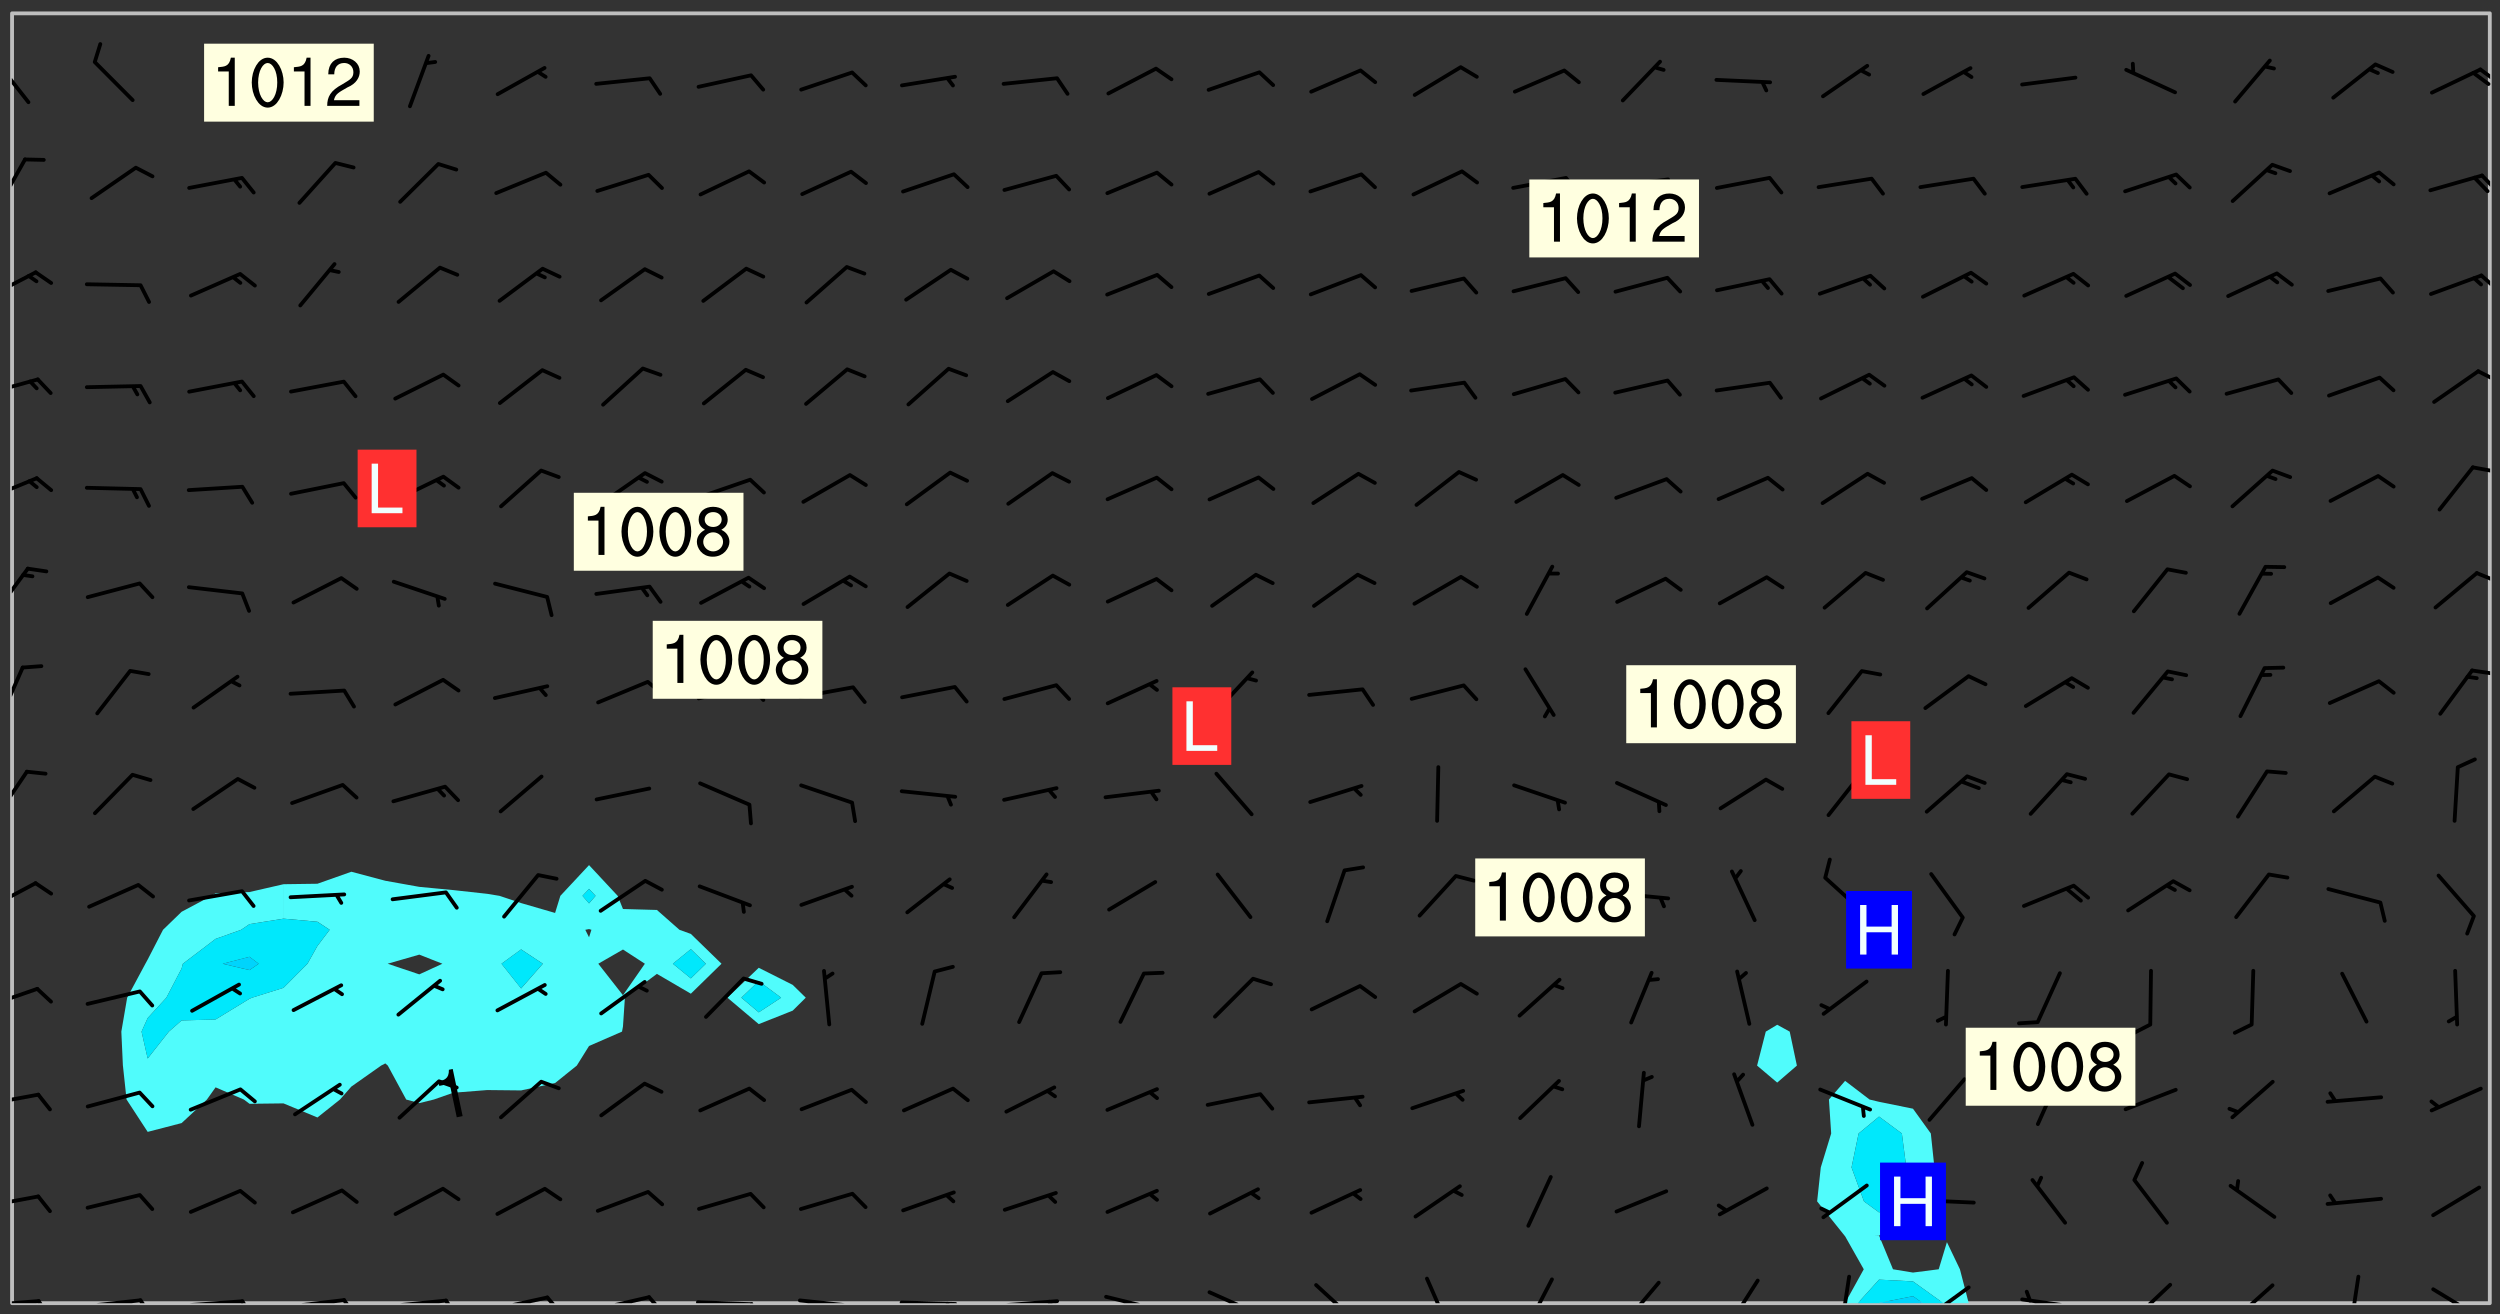 <svg xmlns="http://www.w3.org/2000/svg" role="img" xmlns:xlink="http://www.w3.org/1999/xlink" viewBox="142.45 309.95 326.84 171.84"><rect x="142.45" y="309.95" width="326.84" height="171.84" fill="#333333" stroke="none"/><defs><clipPath id="a"><path d="M144 311.672h1v168.656h-1zm0 0"/></clipPath><clipPath id="b"><path d="M144 311.672h324v168.656H144zm0 0"/></clipPath><clipPath id="c"><path d="M380 451h20v29.328h-20zm0 0"/></clipPath><clipPath id="d"><path d="M385 477h12v3.328h-12zm0 0"/></clipPath><clipPath id="e"><path d="M388 479h6v1.328h-6zm0 0"/></clipPath><clipPath id="f"><path d="M467 311.672h1v168.656h-1zm0 0"/></clipPath><clipPath id="g"><path d="M144 479h4v1.328h-4zm0 0"/></clipPath><clipPath id="h"><path d="M147 479h3v1.328h-3zm0 0"/></clipPath><clipPath id="i"><path d="M153 479h9v1.328h-9zm0 0"/></clipPath><clipPath id="j"><path d="M160 479h3v1.328h-3zm0 0"/></clipPath><clipPath id="k"><path d="M166 479h9v1.328h-9zm0 0"/></clipPath><clipPath id="l"><path d="M173 479h3v1.328h-3zm0 0"/></clipPath><clipPath id="m"><path d="M180 479h8v1.328h-8zm0 0"/></clipPath><clipPath id="n"><path d="M187 479h3v1.328h-3zm0 0"/></clipPath><clipPath id="o"><path d="M193 479h9v1.328h-9zm0 0"/></clipPath><clipPath id="p"><path d="M200 479h3v1.328h-3zm0 0"/></clipPath><clipPath id="q"><path d="M206 479h9v1.328h-9zm0 0"/></clipPath><clipPath id="r"><path d="M213 479h3v1.328h-3zm0 0"/></clipPath><clipPath id="s"><path d="M220 479h8v1.328h-8zm0 0"/></clipPath><clipPath id="t"><path d="M227 479h3v1.328h-3zm0 0"/></clipPath><clipPath id="u"><path d="M233 479h8v1.328h-8zm0 0"/></clipPath><clipPath id="v"><path d="M240 480h3v.328h-3zm0 0"/></clipPath><clipPath id="w"><path d="M246 479h9v1.328h-9zm0 0"/></clipPath><clipPath id="x"><path d="M252 480h2v.328h-2zm0 0"/></clipPath><clipPath id="y"><path d="M260 479h8v1.328h-8zm0 0"/></clipPath><clipPath id="z"><path d="M266 480h2v.328h-2zm0 0"/></clipPath><clipPath id="A"><path d="M273 479h8v1.328h-8zm0 0"/></clipPath><clipPath id="B"><path d="M279 479h2v1.328h-2zm0 0"/></clipPath><clipPath id="C"><path d="M286 479h9v1.328h-9zm0 0"/></clipPath><clipPath id="D"><path d="M292 480h2v.328h-2zm0 0"/></clipPath><clipPath id="E"><path d="M300 478h8v2.328h-8zm0 0"/></clipPath><clipPath id="F"><path d="M314 477h6v3.328h-6zm0 0"/></clipPath><clipPath id="G"><path d="M328 476h5v4.328h-5zm0 0"/></clipPath><clipPath id="H"><path d="M341 476h5v4.328h-5zm0 0"/></clipPath><clipPath id="I"><path d="M354 477h6v3.328h-6zm0 0"/></clipPath><clipPath id="J"><path d="M368 477h5v3.328h-5zm0 0"/></clipPath><clipPath id="K"><path d="M382 476h3v4.328h-3zm0 0"/></clipPath><clipPath id="L"><path d="M393 478h8v2.328h-8zm0 0"/></clipPath><clipPath id="M"><path d="M406 479h9v1.328h-9zm0 0"/></clipPath><clipPath id="N"><path d="M407 478h2v2.328h-2zm0 0"/></clipPath><clipPath id="O"><path d="M420 477h7v3.328h-7zm0 0"/></clipPath><clipPath id="P"><path d="M434 477h6v3.328h-6zm0 0"/></clipPath><clipPath id="Q"><path d="M449 476h3v4.328h-3zm0 0"/></clipPath><clipPath id="R"><path d="M460 478h7v2.328h-7zm0 0"/></clipPath><clipPath id="S"><path d="M144 466h4v2h-4zm0 0"/></clipPath><clipPath id="T"><path d="M144 452h4v3h-4zm0 0"/></clipPath><clipPath id="U"><path d="M144 438h4v4h-4zm0 0"/></clipPath><clipPath id="V"><path d="M144 425h4v4h-4zm0 0"/></clipPath><clipPath id="W"><path d="M144 410h3v7h-3zm0 0"/></clipPath><clipPath id="X"><path d="M144 396h2v8h-2zm0 0"/></clipPath><clipPath id="Y"><path d="M465 397h3v2h-3zm0 0"/></clipPath><clipPath id="Z"><path d="M144 384h3v7h-3zm0 0"/></clipPath><clipPath id="aa"><path d="M466 384h2v3h-2zm0 0"/></clipPath><clipPath id="ab"><path d="M144 372h4v4h-4zm0 0"/></clipPath><clipPath id="ac"><path d="M465 370h3v2h-3zm0 0"/></clipPath><clipPath id="ad"><path d="M144 359h4v3h-4zm0 0"/></clipPath><clipPath id="ae"><path d="M466 358h2v2h-2zm0 0"/></clipPath><clipPath id="af"><path d="M144 345h4v5h-4zm0 0"/></clipPath><clipPath id="ag"><path d="M466 345h2v3h-2zm0 0"/></clipPath><clipPath id="ah"><path d="M144 330h2v8h-2zm0 0"/></clipPath><clipPath id="ai"><path d="M466 332h2v3h-2zm0 0"/></clipPath><clipPath id="aj"><path d="M144 317h3v7h-3zm0 0"/></clipPath><clipPath id="ak"><path d="M466 318h2v3h-2zm0 0"/></clipPath><clipPath id="al"><path d="M465 319h3v3h-3zm0 0"/></clipPath><g id="am" clip-path="url(#clip1)"><path fill="#fff" fill-opacity="0" fill-rule="evenodd" d="M0 0h1000v1000H0zm0 0"/><path fill="#d3d3d3" fill-opacity="0" fill-rule="evenodd" d="M162.152 355.867l-.234.293.059.234.117.172.176.234.293.348.113.059.117-.172.059-.234.176-.176.465-.176h.699l.234.293.289.816.059.176.176.23.352.234.699.699.172.176.234.348.234.41.289.582.41.465.23.234.234.176.117.23.176.293.172 1.164v.234l.059.289.059.117.117.117.348.41.117.172.176.176.176.234.117.172.172.352.059.234.234.406.234-.059-.176.176-.059.93h-.582l-.234-.113-.348.113-.117.117-.059.293-.059.176-.117.172-.465.293-.059.234-.059.113v.645l.059.172v.41l.059.059v.406l.059.406.117.176.059.059.23.641-.059.293v.699l-.059.582v.234l-.059.23-.055.352v1.922l.055.117h.426l-.367.117-.023.352.891 1.168 1.742.539 1.34.359v.539l.09.809.535.715 1.52.27.891-.086.09 1.164.535.18 1.16-.18 2.055-.984 1.16-.363 1.879-.176 1.695-.18-.18.719-1.516.086-1.25.09-.805.27-1.074.809.27.719.535.898-.18.625-.266.809.266 1.078.625.898.805.18 1.25-.18-.266.723.098.504.055.293v.172l.059.293v.406l.176.117.352.117h.406l.293-.176.113-.117.059-.117.117-.23.059-.176.352-.465.23-.176.176-.059.176.059.059.176.117.988.055.469.059.172.117.234.176.059.816.059h.289l.117.234.059.406.059.352v1.105l.117.293.117.348.289.699.176.352.582.754.352.176.172.059.469.234.641.465.348.234.293.176.293.055.23.062.816.348.293.176.113.172.352.352.117.176.523.641v.289l.059.352v.348l.059.352.059.289.117.059.172.059h.176l.582.234.176.117.176.289.176.234.113.234.293.23.117.117v.41l.059.055.289.234.234.117.059.117.117.172.059.117.23.234.059.176.234.059.117.059-.117.113-.059.117v.117l-.117.293-.117.289v.582l.176.117.117.059.059.117.117.117.113.059.176.348.059.352.059.406v.176l-.059.176-.117.699v.172l.117.176.293.293h.406l.176.117.117.172.117.293v.234h-.527l-.23-.234h-.234l-.176.059-.059.699.059.348.117.176.176.41.117.23.289.469.176.055h.523l.234.059.758.641.059.293v.234l.059.059.23.348v.352l-.117.172v.293l.293.289.293.176.172.059.293.176.293.117.582.406.289.234.293.176.219.16.016.012.23.176.641.523.176.234.117.176.176.176.113.172v.641l.117.176.469.117.582.117.234.059.23.113.293.117.113.059.586.352.289.172.176.062.176.055.176.059.699.352.289.176.234.055.289.176.234.117.641.406.293.117.172.059.234.059.41.059.23.059.234.117.059.172-.41.176.469.059.059.293.113.234.176.055.234.059.176.059.406.117.641.234.117.172.059.234v.176l-.059.117-.059.406.234.234.117.059.348.117.641.23.176.117.289.117.176.176.234.465.582 1.105.176.176.348.176.176.117.352.117 1.047.523.234.059.465.113.293.059.465.176.758.582.234.234.348.465.176.176.289.234.816.699.293.176.289.289.293.176.293.289.695.641.176.176.293.234.289.234.469.289.641.582.348.234.234.293.348.348.352.465.934.992.348.406.117.176.234.059.113.117.645.176.23.113.234.059.293.176.23.117.934.699.406.406.234.176.406.176.234.117.816.348.348.234.234.117.293.289.23.117.758.352.352.172.23.059.293.117.234.059.871.176h.816l.469.23.172.059.875.699.465.117.293.059.176.059.23.059.469.059.348.059.352.059.406.059h.293l.172.059v.23l.176.176h.293l.348.059.352.059.699.117h.641l.465-.234.293-.176.172-.117.41-.172.289-.176.934-.465.469-.293.523-.293.465-.172.465-.176 1.051-.465.289-.117.41-.117.289-.117.527-.176 1.516-.699.582-.348.289-.059.293-.059.348-.117.875-.23.352-.117h.113l.234-.059.875-.234.234-.059h.812l.352-.059.816-.117.172-.059.352-.055.293-.059.23-.059.816-.176.176-.059h.348l.234-.059.465-.117.758-.172.234-.059h.348l.41-.117.289-.059 1.285-.059h.289l.41-.059.23-.059h.176l.875-.117h.406l.41-.117h.348l.352-.113.871-.059h1.75l1.047.289.41.117.289.117.352.117.289.117 1.051.172.289.059h.293l.293.059.172.059.41.059.172.059.117.059h.117l.117.059.352.059h.113l.41.066 1.922.395 1.926.395 1.52.449 1.695.719 2.145.805 1.605-.719 1.43-.805 1.16-1.078 1.25-.449 3.035-.719 1.875-.359 2.145-1.348 2.234-1.254 2.5-1.258 1.695-.449 1.785-.18 1.16-.27.625.539 1.34-.27.715-.988.984-1.344.445-.18.805-.359 1.875-.539 1.785-.449 1.25-.27 1.16-.09 1.699-.09 1.961-.27 1.25-.09h.539l.625-.09h.891l2.145-.18 2.41-.18 2.59-.09 1.695.18 1.609.09 1.43.359 1.16.719 1.875.988 1.16 1.527.266.715.629.09.355.898.535.539.535 1.527 1.074.359h.535l-.805.535.09 1.707.715 2.695.891.805.895.988.715 1.258 1.785.539 1.52-.18.355 1.344 1.609-.805.98-.539.27.27.316-.215.219-.145.801.449.449-.359h.355l.535-.27.539-.719.535-.27.625-.988 1.16.449.84.371 1.395.617 1.695-.18h1.605l1.785.09.18-1.707.535-1.344.805.27.492.848.402.406-.09.539v.359l.715.449.711-.27h1.43l.359.988.445 1.258.715 1.344 1.25.629 1.695.629.715-.18.18-.539.98-.09.449.359.086 1.258-.266.629-.535.18v.539l.715.984.266.539.984.988.801 1.078-.266.359-.09.898-.625 2.332-.355 2.066-.09 1.793-.18.719-.09.539v1.438l-.98 1.883-.359 1.707-.535.898-.805 1.168-.266.539 2.055 1.254.086.359-.355.539-.09-.18v.809l.09 1.438-.445.715-1.074.094-.266.715.535.898.805.719 1.16.809 1.34.27.445.359-.355.449-1.789-.09-1.25-.449-.715-.719-.625-.09-.176 3.59-.188 1.309h89.359V311.703h-55.27v49.082l.762.125 3.289.543 2.023 2.836v2.754l2.352.332 2.348.332h4.051l-1.379 4.16-2.023.707-2.023.703-.543.344-2.594 1.617-.188.117-2.023-2.078-.73-2.742-2.672-2.078-1.375-3.5-.066-.082-1.957-2.672 2.75-1.418v-49.082H294.422v91.414l.117.031.133.012.074.074.105.047.09.059.086.059.09.059.297.297.059.09.031.117.027.117.016.137-.031.117-.059.09-.059.086-.043.105-.047.102-.027.121v.145l.176.27.148.148.074.086.074.074.043.105.062.09.059.086.043.105.059.09.047.102.043.105.059.086.117.18.074.074.062.086.059.09.043.105.059.09.059.086.062.09.059.09.043.102.117.18.074.074.059.086.074.074.09.059.105.047h.148l.133-.016.133.016.102-.047.074-.074.047-.102-.016-.133v-.148l-.047-.105-.027-.117-.047-.102-.027-.121-.043-.102-.062-.09-.043-.102-.043-.105-.031-.117-.016-.133-.012-.137.086-.059.059-.086.121-.031.043.105.016.133v.117l.059.102.059.09.09.059.148.148.059.09.043.105-.012.102.086.059.105.047.086.059.09.059.074.074-.117.027-.105.047-.086.059-.074.074-.059.09-.062.086-.027.121-.047.102-.043.105-.031.117-.012.133-.016.133v.148l.027.117.047.105.043.102.059.09.074.074.09.059.074.074.09.059.059.09.043.105.047.102.117.031.133.016h.148l.117-.031.105.043.043.105.047.102.027.121L299.5 410l.027.117.031.121.027.117.105.043.102.047.133-.016.148.148.062.086.074.074.07.074.09.062.105.043.102.043.117.031.137.016.117-.031.074-.074.027-.117-.012-.133-.031-.121-.027-.117.043-.105h.117l.09.062.117.027h.148l.133.016h.148l.133.016.133-.016h.148l.133-.016.133-.012.137.012.117-.027.133-.016.191-.059-.059.176-.016.133-.027.121-.016.133-.059.086-.133.016-.105.047-.105.043-.117.031-.117.027-.266.031h-.148l-.133.016-.074.074.059.086.148.148.117.18.074.07.09.062.09.059.086.059.09.059.102.043.105.062.105.043.086.059.105.047.102.043.18.117.059.09-.043.102-.047.105.016.133.223.223.059.09.043.102.031.121.043.102.016.133.031.117.012.137.031.117.148.148.102.043.105.043.117.031.133.016.137.016h.117l.117-.031.09-.059.043-.105.047-.102.043-.105.031-.117.012-.133v-.148l-.012-.133-.016-.133-.031-.117-.043-.105-.047-.105-.043-.102-.043-.105-.016-.133.016-.133.027-.117.031-.117.027-.121.047-.102.09-.059.086-.062.074-.074.09-.059.223-.223.059-.086.074-.074.117-.18.059-.086v-.148l-.074-.074-.102-.047-.105-.043-.102-.043-.059-.09-.047-.105-.027-.117.09-.059.117-.031.102-.043.18-.117.148-.148.012-.133-.012-.105-.09-.059-.133.016h-.148l-.133.016-.133-.016-.121-.031-.086-.059-.074-.074-.059-.09-.062-.086-.117-.18-.059-.086.031-.121.086-.059.121-.031.059-.086v-.121l-.031-.117-.059-.09-.059-.086-.047-.105-.027-.117-.016-.133.059-.09.074-.074.09-.059.117-.18.074-.074.059-.086.148-.148.121-.031.133-.016.133.016.074.074.043.105.016.133-.031.117-.117.031-.133.012-.148.148-.043.105-.047.102-.027.121-.031.117v.148l.031.117.043.105.059.09.074.07.074.074.117.031.121.027.117-.027.133-.016h.117l.09.059.074.074.047.105.059.086.102.047.133.016.105.043.086.059-.012.105-.074.074-.18.117-.059.09-.09.059-.07.074-.074.074-.062.09-.027.117-.016.133.016.133-.016.133v.148l.016.133.027.117.031.121.074.074.09.059.086.059.09.059.117.031v.086l-.102.047-.09.059-.266.031-.117.027h-.148l-.105.043-.102.047-.059.09-.062.234-.012.133-.031.121-.016.133v.293l-.012.133.012.137.016.133.133.016.133.012.121.031.086.059.074.074.047.105.043.102.016.133v.445l-.016.133v.445l.031.266.027.117.016.133.031.117.086.211.031.266v.148l-.031.117-.027.117-.031.121-.027.117-.031.117-.031.121-.012.133-.016.133.09.059.117-.031.102.016.047.105-.031.266v.441l-.043.105-.047.105-.043.102-.043.105-.059.086-.031.121-.043.117-.031.117-.016.133.016.133.059.09.105.047.086.059.059.086-.012.137-.031.117-.043.102v.445l-.016.133v.148l-.031.117-.043.105-.027.117-.047.105-.043.102-.031.121-.027.117-.031.133-.031.117-.027.117-.043.105-.031.117-.031.121-.012.133-.016.133v.297l.027.117v.148l.047.398.027.117.059.09.121.031h.148l.133-.016.059.09v.117l-.059.09-.09.059-.102.043-.105.047-.09.059-.086.059-.137.016-.117-.031-.133-.016-.102.047-.062.086-.012.137-.016.133-.031.117-.027.117-.016.133-.031.121v.297l.016.133.031.117v.148l.012.133v.148l-.027.117-.047.102-.027.121-.031.117-.059.09-.074.074-.102.043-.105.047-.117.027-.121.031-.102-.047.059-.086.105-.047.027-.117.031-.117.027-.121.031-.117v-.148l.016-.133-.031-.117-.043-.105-.105.016-.074.074-.102.043-.09.062-.074.074-.043.102-.016.133-.031.117L304.25 426l-.031.117-.027.117-.031.121-.027.117-.031.117-.043.105-.09.059h-.09l-.117-.031-.031-.086.016-.137-.031-.117v-.148l-.012-.133v-.148l-.062-.234-.027-.121-.043-.102-.047-.105-.059-.086-.059-.09-.043-.105-.062-.086-.148-.148-.07-.074-.105-.047-.105-.043-.102-.043-.297-.297-.09-.074-.086-.059-.105-.043-.09-.062-.086-.059-.105-.043-.09-.059-.086-.062-.074-.07-.105-.047-.086-.059-.105-.043-.09-.062-.102-.043-.105-.043-.086-.059-.105-.047-.105-.043-.102-.047-.09-.059-.102-.043-.105-.043-.09-.062-.117-.027-.133-.016-.133.016H299.75l-.133.016-.117-.031-.09-.059-.074-.074-.09-.059-.102-.047h-.148l-.121-.027-.102-.043-.074-.074-.117-.18-.09-.059-.102-.043-.09-.062-.105-.043-.09-.059-.086-.059-.105-.047-.059-.086-.059-.09-.043-.105-.047-.102-.074-.074-.086-.059-.074-.074-.09-.059-.223-.223-.043-.105-.031-.266.105-.043h.145l.105.043.074.074.09.059.086.059.105.047.09.059.148.148.07.074.148.148.062.086.074.074.086.059.074.074.09.062.09.059.086.059.27.176.102.047.105.043.102.043.047-.074.059-.086.074-.074.07-.074.105.043.074.074.059.09.043.102.047.105.043.105.121.027.117-.027.074-.09.043-.105.059-.09.074-.074.105-.043.117-.027.133.012.09.059.148.148.059.09.043.105.047.102.043.105.043.102.105.047.105.043.133.016.086-.059.059-.09.074-.074.105-.043.117.027.105.047.102.043.105.043.102.047.18.117v.117l-.016.133.016.133.016.137.059.086.102.047.121.027.117.031h.148l.117-.031.059-.09.18-.117.059-.09.074-.074.059-.086.117-.18.18-.117.117.031.09.059.043.074-.016.133v.117l.09.059h.148l.133-.016.133-.012.266-.031.105-.043.117-.031.121-.027.074-.074.07-.074.062-.09-.016-.105-.047-.102-.102-.043-.105-.016-.117.027-.266.031h-.148l-.074-.074-.09-.059-.117-.031-.117-.027-.133-.016h-.148l-.133.016h-.297l-.105-.047-.148-.148-.043-.102-.059-.09.223-.223.086-.059.105-.043.117-.031.133-.016.133.016.137.016.102.043.133-.012.09-.062.102-.043.062-.09-.047-.102-.09-.059-.117-.031-.102-.043-.059-.09-.062-.09v-.117l.016-.133.105-.047.074-.07v-.121l-.09-.059-.031-.117.09-.059.074-.074.043-.105.059-.09.047-.102.016-.133v-.148l-.047-.105-.043-.102-.09-.059-.133-.016-.102-.043-.137-.016-.117-.031h-.445l-.133-.016-.133-.012-.133-.016-.117-.031h-.148l-.133-.016-.133-.012-.266-.031-.121-.043-.086-.059-.074-.074v-.148l.012-.133.105-.047.102-.043.133-.016h.152l.133-.016h.293l.121.031.102.043.09.059.234.062.121-.047.09-.059.102-.043.133-.016.105.043.102.047.133.012.121-.027h.145l.121-.031.117-.027.105-.047.074-.074.086-.059.148-.148.059-.086.047-.105.027-.117.016-.105-.102-.043-.09-.059-.117-.031-.105-.043-.09-.062-.074-.086-.074-.074-.102-.043-.105-.047-.102-.043-.059-.09-.047-.102-.086-.211-.062-.086-.059-.09-.074-.074-.086-.059h-.27l-.117.031-.09.059-.102.043-.133.016-.105-.016-.027-.117-.062-.09-.117-.031-.102-.043-.148-.148-.031-.117-.016-.105.074-.074.18-.117.117-.027.117-.031.137.016.102.043.105.043.102.047.105.043.117.031.133.016.117.027.133.016.105-.016.09-.059-.074-.074-.105-.043-.074-.074-.074-.09-.148-.148-.086-.059-.09-.059-.074-.074-.09-.059-.102-.047-.121-.027-.102-.047-.105-.043-.117-.031-.102-.043-.121-.031h-.148l-.117.031-.105.043-.086.062-.18.117-.086.059-.09.059-.105.047-.086.059-.105.043-.102.043-.105.047-.074.074-.059.09-.059.086-.047.105-.059.086-.074.074-.133-.012-.117-.031h-.117l-.074.074-.09.059-.074.074-.09.059-.086.059-.105.047-.102.043-.137.016-.102-.043-.148-.148-.105-.047h-.086l-.105.047-.102.043-.121.031-.117-.031-.074-.074v-.117l.031-.121.074-.07.059-.09.074-.074.117-.031.105-.043h.293l.133-.016.137-.016.102-.043.09-.059.102-.047.09-.059.133-.012.09.059.133.012.09-.059.086-.059.105-.043.09-.059.086-.062.09-.059.148-.148.059-.086.059-.09.105-.043.133-.016.117.027.121.031.059-.059.059-.09.031-.266.027-.117.105.012.133.016.102-.043.09-.059.059-.09.074-.074.059-.09.047-.102.012-.133-.012-.133-.047-.105-.148-.148-.059-.09-.059-.086-.043-.105v-.445l.016-.133v-.148l.012-.133-.059-.059-.09.059-.102-.043-.18-.117-.086-.059-.062-.09-.059-.09-.074-.074-.086-.059-.121.031-.102.012-.105.047-.086.059-.105.043-.148.148-.09.059-.086.059-.09.062-.105.043-.133.016v-.121l.105-.043.117-.031.074-.07.043-.105v-.148l-.027-.117-.148-.148-.133-.016h-.148l-.117.031-.105.043-.102.043-.09.062-.117.027-.074-.074.012-.133-.043-.102-.043-.105-.09-.059-.117.027-.121.031-.117.031-.102.043-.121.031-.102.043-.105.043-.09.059-.102.016v-.117l.016-.133-.059-.09-.074.043-.148.148-.059.09-.074.074-.047.105-.043.102-.074.074-.059.09-.074.074-.059.086-.074.074-.09.062-.074.07-.074.074-.102.016-.133.016-.105-.043v-.121l.148-.148.043-.102.059-.09.047-.102.043-.105.059-.09.031-.117.043-.102.031-.121.027-.117.047-.105.043-.102.043-.105.074-.07.09-.062.09-.059.102-.043h.297l.266-.031.105-.043-.074-.074-.117-.031-.105-.043-.09-.059-.102-.047-.09-.059-.102-.043-.105-.043-.09-.062-.086-.059-.105-.043-.102-.043-.121-.031-.117-.031-.102-.043L297.5 410.25l-.102-.043-.09-.059-.043-.105-.016-.133.102-.043.133-.016.137.016.133-.016.102-.043.059-.09.016-.105-.09-.059-.074-.074-.102-.043-.09-.059-.148-.148-.043-.105-.016-.133v-.293l-.059-.09-.09-.059-.074-.074-.043-.105-.031-.117-.059-.09-.074-.074-.117-.027-.074-.074-.09-.059-.09-.062-.086-.059-.074-.074-.059-.086-.047-.105-.086-.059-.148-.148-.195-.059-.133.016-.102.043-.074.074-.047.102-.043.105-.059.09-.059.086-.297.297-.09.059h-.086l-.062-.086-.043-.105.031-.117.059-.09.027-.117-.012-.133-.09-.062-.105.047-.117.027-.117.031-.27.176-.102.047-.117.027-.105.047-.09.059-.102.043-.059-.086-.047-.105.016-.133.047-.105.07-.074.074-.07.059-.09v-.148l-.043-.105h-.238l-.102.047-.031.117-.027.117-.031.121-.074.043-.133.016-.074-.047-.043-.102-.043-.105-.047-.102-.043-.105-.121.031-.102.043-.133.016-.117.031-.105.043-.09.059-.102.047-.121.027-.133.016-.102-.043-.059-.09-.047-.105-.043-.102-.043-.105v-.117l.059-.09.086-.059.18-.117.102-.047.105-.043.105-.059.102-.043.09-.062.102-.043.105-.059.102-.047.09-.059.105-.043.102-.043.09-.062.102-.043.137-.016.117.031.102.043.121.031.102.043.105.047.102.043.105.043.102.047.105.043.102.043.105.047.086.059.105.043.117.031.105.043.102.047.09.059.105.043.102.043.105.047.117.027.102.047.121.027h.148l.086-.059.016-.102.059-.09-.027-.117-.074-.074-.117-.18-.074-.074-.09-.074-.18-.117-.086-.059-.105-.043-.102-.047-.27-.176-.059-.09-.074-.074-.059-.09-.043-.102-.031-.117-.016-.137v-.562l-.012-.133-.016-.133-.031-.117-.016-.133-.012-.133-.031-.121-.223-.223-.059-.086-.016-.105.031-.117.133-.016v-91.414H172.992v1.453l-.059.234-.352 1.051-.172.523-.117.348-.176.41-.117.172-.234.293-.23.059h-.352l-.117.059-.23.406v.293l.117.176.23.23.117.234.641.758.293.465.176.234.23.352.234.348.641.816.176.465.172.41.117.695.176.469.117 1.398.059.465v.875l.117 1.047v4.781l-.059.465-.352 1.281-.176.523-.113.41-.352.93L172.934 336l-.234.582-.117.176-.172.348-.176.406-.352.816-.059.293-.113.293-.117.289-.059.176-.117.875-.059.406-.059.117-.059.176-.059.172-.23.527-.117.172v.234l-.117.234-.059.172-.176.586v.289l-.059.176v.293l-.059.113-.059.527v.172l-.055.234v2.621l-.176.816-.117.176-.176.234-.117.172-.113.234-.586.934-.23.289-.293.465-.176.234-.289.352-.352.699-.113.23-.176.41-.176.23-.406.527-.816.699-.293.172-.289.234-.176.117-.176.176-.523.406-.527.176-.172.176-.234.055-.641.176h-.758m12.211 31.023l-1.074.449.359.895 1.25-.715.445-.539-.98-.09"/><path fill="#d3d3d3" fill-opacity="0" fill-rule="evenodd" d="M201.508 416.598h-.895l.449.629.98.359.805-.09.445-.988-.176.09-.715-.355-.895.355m154.621 59.07l-.059-.523v-.293l.113-.293.059-.23.469-.469h.113l.117-.113.117-.059h.176l.234-.059h.348l.234.059.117.059.23.172.059.176.117.582v.293l-.117.176-.172.289-.176.176-.527.523-.23.234-.117.059h-.176l-.117-.059-.406-.293-.176-.117-.117-.059-.059-.113-.055-.117m6.641-10.957l-.059-.172v-1.109l.059-.172.176-.059.172-.059h.176l.234-.059.117.059.059.699-.059.172-.117.176-.117.059-.234.523-.113.059h-.234l-.059-.117m9.613-14.391l-.117-.176v-.699l.293-.875.117-.172.176-.352.113-.23.117-.293.352-.758.117-.23.172-.234h.176l.117-.059h.641l.117.059.234.234.172.113.352.293.117.117.113.176v.113l.117.059.117.117v.699l-.059.176v.23l-.059.176-.348 1.051-.117.23-.117.234-.117.059-.23.234-.641.289h-.875l-.41-.117-.641-.465"/><path fill="none" stroke="#bebebe" stroke-linecap="round" stroke-linejoin="round" stroke-miterlimit="10" stroke-width=".5" d="M467.957 311.695H144.027v168.625h323.93v-168.625"/><g clip-path="url(#a)"><path fill="#fff" fill-opacity="0" fill-rule="evenodd" d="M144 475.891v4.438h.004H144V311.672h.004H144v164.219"/></g><g clip-path="url(#b)"><path fill="#fff" fill-opacity="0" fill-rule="evenodd" d="M144.004 480.328V311.672h75.449v111.379l-3.75 4.02-.688 2.234-4.441-1.289-2.82-.945-1.617-.266-4.438-.488-4.438-.422-4.441-.797-4.438-1.18-4.438 1.57-4.438.062-4.441 1.02-4.438.176-.531.324-3.906 2.082-2.43 2.355-2.008 3.895-.297.543-2.383 4.438-.762 4.438.203 4.441.477 4.438 2.762 4.23 4.438-1.152 3.305-3.078 1.133-1.594 3.695 1.594.742.559 4.441-.055 4.438 1.844 2.949-2.348 1.488-1.695 3.887-2.742.551-.285.324.285 2.406 4.438 1.711.469 1.902-.469 2.535-.887 4.438-.352 4.438.047 4.441-.965 2.84-2.281 1.598-2.562 4.312-1.879.125-.664.254-3.773 4.184-3.113 4.438 2.594 4.008-3.918-4.008-3.898-1.492-.539-2.945-2.594-4.438-.125-.691-1.719-3.746-4.02v-111.379h22.191v124.801l-4.098 3.91 4.098 3.457 4.438-1.762 1.711-1.695-1.711-1.676-4.438-2.234V311.672h133.148v132.25l-1.492.898-1.137 4.441 2.629 2.223 2.574-2.223-.938-4.441-1.637-.898v-132.25h93.203v168.656h-68.16l-1.152-4.438-1.699-3.547-1.074 3.547-3.363.43-2.613-.43-1.824-4.414-.613-.023.613-.004 4.438-.219 3.883-4.215-1.082-4.441-.469-4.438-2.332-3.238-4.438-.902-1.238-.297-3.199-2.441-2.113 2.441.293 4.438-1.359 4.438-.477 4.441 3.555 4.438.102.117 2.441 4.32-2.441 4.41-.012.027H144.004"/></g><path fill="#50fcfc" fill-rule="evenodd" d="M158.516 449.262l-.203-4.441.762-4.438 2.383-4.438.297-.543 2.008-3.895 2.43-2.355 3.906-2.082.531-.324 4.438-.176 4.441-1.02v4.504l-4.441.711-1.094.742-3.344 1.191-4.273 3.246-.164.621-1.992 3.816-2.445 2.664-.797 1.773.797 3.516 2.77-3.516 1.668-1.461 4.438-.125 4.438-2.707.34-.145 4.102-1.285 3.137-3.152 1.301-2.324 1.602-2.113-1.602-1.051-4.438-.402v-4.504l4.438-.062 4.438-1.57 4.438 1.18 4.441.797v8.859l-4.137 1.191 4.137 1.391 3.02-1.391-3.02-1.191v-8.859l4.438.422 4.438.488 1.617.266 2.82.945v6.055l-2.566 1.875 2.566 3.23 2.84-3.23-2.84-1.875v-6.055l4.441 1.289.688-2.234 3.75-4.02v3.102l-.855.918.855.988v3.352l-.488.098.488.98.312-.98-.312-.098v-3.352l.855-.988-.855-.918v-3.102l3.746 4.02.691 1.719v5.297l-3.227 1.859 3.227 4.117 2.863-4.117-2.863-1.859v-5.297l4.438.125 2.945 2.594 1.492.539v1.988l-2.352 1.91 2.352 1.918 1.961-1.918-1.961-1.91v-1.988l4.008 3.898-4.008 3.918-4.438-2.594-4.184 3.113-.254 3.773-.125.664-4.312 1.879-1.598 2.562-2.84 2.281-4.441.965-4.438-.047-4.438.352-2.535.887-1.902.469-1.711-.469-2.406-4.438-.324-.285-.551.285-3.887 2.742-1.488 1.695-2.949 2.348-4.438-1.844-4.441.055-.742-.559-3.695-1.594-1.133 1.594-3.305 3.078-4.438 1.152-2.762-4.23-.477-4.438"/><path fill="#00e8fc" fill-rule="evenodd" d="M161.754 448.336l-.797-3.516.797-1.773 2.445-2.664 1.992-3.816.164-.621 4.273-3.246 3.344-1.191 1.094-.742v4.27l-3.504.91 3.504.832 1.199-.832-1.199-.91v-4.27l4.441-.711 4.438.402 1.602 1.051-1.602 2.113-1.301 2.324-3.137 3.152-4.102 1.285-.34.145-4.438 2.707-4.438.125-1.668 1.461-2.77 3.516"/><path fill="#00d4fc" fill-rule="evenodd" d="M175.066 436.777l-3.504-.832 3.504-.91 1.199.91-1.199.832"/><path fill="#fff" fill-opacity="0" fill-rule="evenodd" d="M197.262 434.754l-4.137 1.191 4.137 1.391 3.02-1.391-3.02-1.191"/><path fill="#00e8fc" fill-rule="evenodd" d="M210.574 439.176l-2.566-3.23 2.566-1.875 2.84 1.875-2.84 3.23m8.879-11.117l-.855-.988.855-.918.855.918-.855.988"/><path fill="#fff" fill-opacity="0" fill-rule="evenodd" d="M219.453 431.41l-.488.098.488.98.312-.98-.312-.098m4.438 2.676l-3.227 1.859 3.227 4.117 2.863-4.117-2.863-1.859"/><path fill="#00e8fc" fill-rule="evenodd" d="M232.766 437.863l-2.352-1.918 2.352-1.91 1.961 1.91-1.961 1.918"/><path fill="#50fcfc" fill-rule="evenodd" d="M241.645 443.84l-4.098-3.457 4.098-3.91v1.742l-2.273 2.168 2.273 1.918 2.926-1.918-2.926-2.168v-1.742l4.438 2.234 1.711 1.676-1.711 1.695-4.438 1.762"/><path fill="#00e8fc" fill-rule="evenodd" d="M241.645 442.301l-2.273-1.918 2.273-2.168 2.926 2.168-2.926 1.918"/><path fill="#50fcfc" fill-rule="evenodd" d="M374.793 451.484l-2.629-2.223 1.137-4.441 1.492-.898 1.637.898.938 4.441-2.574 2.223"/><g clip-path="url(#c)"><path fill="#50fcfc" fill-rule="evenodd" d="M383.57 471.453l-3.555-4.438.477-4.441 1.359-4.438-.293-4.438 2.113-2.441 3.199 2.441 1.238.297v1.93l-2.672 2.211-.926 4.438 1.629 4.441 1.969 1.441 3.945-1.441-.383-4.441-.578-4.438-2.984-2.211v-1.93l4.438.902 2.332 3.238.469 4.438 1.082 4.441-3.883 4.215-4.438.219-.613.004.613.023 1.824 4.414 2.613.43 3.363-.43 1.074-3.547 1.699 3.547 1.152 4.438h-3.312l-3.977-2.852-4.438-.23-2.789 3.082h-1.66l.012-.027 2.441-4.41-2.441-4.32-.102-.117"/></g><path fill="#00e8fc" fill-rule="evenodd" d="M386.141 467.016l-1.629-4.441.926-4.438 2.672-2.211 2.984 2.211.578 4.438.383 4.441-3.945 1.441-1.969-1.441"/><g clip-path="url(#d)"><path fill="#00e8fc" fill-rule="evenodd" d="M385.32 480.328h2.754l.035-.039 4.438-.879 1.285.918h2.691l-3.977-2.852-4.438-.23-2.789 3.082"/></g><g clip-path="url(#e)"><path fill="#00d4fc" fill-rule="evenodd" d="M388.074 480.328l.035-.039 4.438-.879 1.285.918h-5.758"/></g><g clip-path="url(#f)"><path fill="#fff" fill-opacity="0" fill-rule="evenodd" d="M467.996 480.328H468V311.672h-.004H468v168.656h-.004"/></g><path fill="#fff" fill-opacity="0" fill-rule="evenodd" d="M199.391 458.48l5.715-1.203-2.055-9.746-5.715 1.203 2.055 9.746"/><path fill-rule="evenodd" d="M201.137 449.809l.5-.105 1.297 6.16-.77.16-.926-4.395-1.359.289-.113-.543.531-.18.238-.105.203-.137.172-.18.125-.242.078-.316.023-.406"/><g clip-path="url(#g)"><path fill="none" stroke="#000" stroke-linecap="round" stroke-linejoin="round" stroke-miterlimit="10" stroke-width=".5" d="M147.504 480.047l-7.008.562"/></g><g clip-path="url(#h)"><path fill="none" stroke="#000" stroke-linecap="round" stroke-linejoin="round" stroke-miterlimit="10" stroke-width=".5" d="M147.504 480.047l1.32 2.066"/></g><g clip-path="url(#i)"><path fill="none" stroke="#000" stroke-linecap="round" stroke-linejoin="round" stroke-miterlimit="10" stroke-width=".5" d="M160.809 479.945l-6.984.766"/></g><g clip-path="url(#j)"><path fill="none" stroke="#000" stroke-linecap="round" stroke-linejoin="round" stroke-miterlimit="10" stroke-width=".5" d="M160.809 479.945l1.379 2.027"/></g><g clip-path="url(#k)"><path fill="none" stroke="#000" stroke-linecap="round" stroke-linejoin="round" stroke-miterlimit="10" stroke-width=".5" d="M174.133 480.074l-7.008.508"/></g><g clip-path="url(#l)"><path fill="none" stroke="#000" stroke-linecap="round" stroke-linejoin="round" stroke-miterlimit="10" stroke-width=".5" d="M174.133 480.074l1.309 2.078"/></g><g clip-path="url(#m)"><path fill="none" stroke="#000" stroke-linecap="round" stroke-linejoin="round" stroke-miterlimit="10" stroke-width=".5" d="M187.434 479.918l-6.977.82"/></g><g clip-path="url(#n)"><path fill="none" stroke="#000" stroke-linecap="round" stroke-linejoin="round" stroke-miterlimit="10" stroke-width=".5" d="M187.434 479.918l1.398 2.016"/></g><g clip-path="url(#o)"><path fill="none" stroke="#000" stroke-linecap="round" stroke-linejoin="round" stroke-miterlimit="10" stroke-width=".5" d="M200.758 479.984l-6.992.691"/></g><g clip-path="url(#p)"><path fill="none" stroke="#000" stroke-linecap="round" stroke-linejoin="round" stroke-miterlimit="10" stroke-width=".5" d="M200.758 479.984l1.359 2.043"/></g><g clip-path="url(#q)"><path fill="none" stroke="#000" stroke-linecap="round" stroke-linejoin="round" stroke-miterlimit="10" stroke-width=".5" d="M214.008 479.578l-6.863 1.5"/></g><g clip-path="url(#r)"><path fill="none" stroke="#000" stroke-linecap="round" stroke-linejoin="round" stroke-miterlimit="10" stroke-width=".5" d="M214.008 479.578l1.59 1.871"/></g><g clip-path="url(#s)"><path fill="none" stroke="#000" stroke-linecap="round" stroke-linejoin="round" stroke-miterlimit="10" stroke-width=".5" d="M227.312 479.539l-6.848 1.578"/></g><g clip-path="url(#t)"><path fill="none" stroke="#000" stroke-linecap="round" stroke-linejoin="round" stroke-miterlimit="10" stroke-width=".5" d="M227.312 479.539l1.609 1.852"/></g><g clip-path="url(#u)"><path fill="none" stroke="#000" stroke-linecap="round" stroke-linejoin="round" stroke-miterlimit="10" stroke-width=".5" d="M240.715 480.457l-7.02-.258"/></g><g clip-path="url(#v)"><path fill="none" stroke="#000" stroke-linecap="round" stroke-linejoin="round" stroke-miterlimit="10" stroke-width=".5" d="M240.715 480.457l1.074 2.207"/></g><g clip-path="url(#w)"><path fill="none" stroke="#000" stroke-linecap="round" stroke-linejoin="round" stroke-miterlimit="10" stroke-width=".5" d="M254.016 480.695l-6.988-.734"/></g><g clip-path="url(#x)"><path fill="none" stroke="#000" stroke-linecap="round" stroke-linejoin="round" stroke-miterlimit="10" stroke-width=".5" d="M253 480.59l.457 1.137"/></g><g clip-path="url(#y)"><path fill="none" stroke="#000" stroke-linecap="round" stroke-linejoin="round" stroke-miterlimit="10" stroke-width=".5" d="M267.348 480.426l-7.023-.195"/></g><g clip-path="url(#z)"><path fill="none" stroke="#000" stroke-linecap="round" stroke-linejoin="round" stroke-miterlimit="10" stroke-width=".5" d="M266.324 480.398l.547 1.098"/></g><g clip-path="url(#A)"><path fill="none" stroke="#000" stroke-linecap="round" stroke-linejoin="round" stroke-miterlimit="10" stroke-width=".5" d="M280.652 480.059l-7.004.543"/></g><g clip-path="url(#B)"><path fill="none" stroke="#000" stroke-linecap="round" stroke-linejoin="round" stroke-miterlimit="10" stroke-width=".5" d="M279.633 480.137l.66 1.035"/></g><g clip-path="url(#C)"><path fill="none" stroke="#000" stroke-linecap="round" stroke-linejoin="round" stroke-miterlimit="10" stroke-width=".5" d="M293.879 481.172l-6.824-1.684"/></g><g clip-path="url(#D)"><path fill="none" stroke="#000" stroke-linecap="round" stroke-linejoin="round" stroke-miterlimit="10" stroke-width=".5" d="M292.883 480.926l.301 1.188"/></g><g clip-path="url(#E)"><path fill="none" stroke="#000" stroke-linecap="round" stroke-linejoin="round" stroke-miterlimit="10" stroke-width=".5" d="M306.988 481.766l-6.414-2.875"/></g><g clip-path="url(#F)"><path fill="none" stroke="#000" stroke-linecap="round" stroke-linejoin="round" stroke-miterlimit="10" stroke-width=".5" d="M319.684 482.707l-5.172-4.758"/></g><g clip-path="url(#G)"><path fill="none" stroke="#000" stroke-linecap="round" stroke-linejoin="round" stroke-miterlimit="10" stroke-width=".5" d="M331.82 483.547l-2.816-6.438"/></g><g clip-path="url(#H)"><path fill="none" stroke="#000" stroke-linecap="round" stroke-linejoin="round" stroke-miterlimit="10" stroke-width=".5" d="M342.105 483.445l3.242-6.234"/></g><g clip-path="url(#I)"><path fill="none" stroke="#000" stroke-linecap="round" stroke-linejoin="round" stroke-miterlimit="10" stroke-width=".5" d="M354.773 483.012l4.535-5.367"/></g><g clip-path="url(#J)"><path fill="none" stroke="#000" stroke-linecap="round" stroke-linejoin="round" stroke-miterlimit="10" stroke-width=".5" d="M368.465 483.289l3.781-5.922"/></g><g clip-path="url(#K)"><path fill="none" stroke="#000" stroke-linecap="round" stroke-linejoin="round" stroke-miterlimit="10" stroke-width=".5" d="M383.145 483.801l1.055-6.945"/></g><g clip-path="url(#L)"><path fill="none" stroke="#000" stroke-linecap="round" stroke-linejoin="round" stroke-miterlimit="10" stroke-width=".5" d="M394.145 482.398l5.684-4.137"/></g><g clip-path="url(#M)"><path fill="none" stroke="#000" stroke-linecap="round" stroke-linejoin="round" stroke-miterlimit="10" stroke-width=".5" d="M406.824 479.828l6.957 1"/></g><g clip-path="url(#N)"><path fill="none" stroke="#000" stroke-linecap="round" stroke-linejoin="round" stroke-miterlimit="10" stroke-width=".5" d="M407.836 479.977l-.418-1.156"/></g><g clip-path="url(#O)"><path fill="none" stroke="#000" stroke-linecap="round" stroke-linejoin="round" stroke-miterlimit="10" stroke-width=".5" d="M421.062 482.742l5.109-4.824"/></g><g clip-path="url(#P)"><path fill="none" stroke="#000" stroke-linecap="round" stroke-linejoin="round" stroke-miterlimit="10" stroke-width=".5" d="M434.312 482.672l5.238-4.688"/></g><g clip-path="url(#Q)"><path fill="none" stroke="#000" stroke-linecap="round" stroke-linejoin="round" stroke-miterlimit="10" stroke-width=".5" d="M449.719 483.801l1.059-6.945"/></g><g clip-path="url(#R)"><path fill="none" stroke="#000" stroke-linecap="round" stroke-linejoin="round" stroke-miterlimit="10" stroke-width=".5" d="M466.562 482.156l-6.004-3.652"/></g><g clip-path="url(#S)"><path fill="none" stroke="#000" stroke-linecap="round" stroke-linejoin="round" stroke-miterlimit="10" stroke-width=".5" d="M147.453 466.371l-6.906 1.285"/></g><path fill="none" stroke="#000" stroke-linecap="round" stroke-linejoin="round" stroke-miterlimit="10" stroke-width=".5" d="M147.453 466.371l1.527 1.922m11.75-2.109l-6.828 1.66m6.828-1.66l1.629 1.836m11.504-2.383l-6.465 2.754m6.465-2.754l1.906 1.539m11.383-1.594l-6.414 2.863m6.414-2.863l1.938 1.508m11.27-1.73l-6.199 3.309m6.199-3.309l2.035 1.371m11.285-1.363l-6.207 3.293m6.207-3.293l2.031 1.375m11.469-.965l-6.578 2.473m6.578-2.473l1.84 1.621m11.559-1.367l-6.746 1.965m6.746-1.965l1.711 1.762m11.602-1.777l-6.738 1.996m6.738-1.996l1.719 1.75m11.539-1.926l-6.625 2.348m5.66-2.008l.906.828m13.398-1.094l-6.676 2.199m5.703-1.879l.887.852m13.293-1.453l-6.461 2.762m5.523-2.359l.953.77m13.203-1.379l-6.27 3.176m5.359-2.715l1.004.707m13.273-1.062l-6.371 2.965m5.445-2.531l.977.738m12.98-1.672l-5.801 3.965m4.957-3.387l1.086.566m11.641-2.352l-2.938 6.379m11.531-1.863l6.504-2.652m6.988 3.023l6.152-3.395m-5.258 2.902l-1.027-.672m13.688 1.543l5.672-4.152m-4.848 3.547l-1.105-.535m12.922-1.094l7.02.316m-6-.27l-.523-1.109m14.195-1.57l4.266 5.582m-3.645-4.77l.512-1.117m12.184.301l4.262 5.59m-4.262-5.59l1.023-2.227m11.559 2.988l5.73 4.066m-4.898-3.477l.16-1.215m11.691 2.996l6.992-.676m-5.977.578l-.676-1.023m13.461 2.594l6.02-3.621"/><g clip-path="url(#T)"><path fill="none" stroke="#000" stroke-linecap="round" stroke-linejoin="round" stroke-miterlimit="10" stroke-width=".5" d="M147.457 453.062l-6.914 1.27"/></g><path fill="none" stroke="#000" stroke-linecap="round" stroke-linejoin="round" stroke-miterlimit="10" stroke-width=".5" d="M147.457 453.062l1.523 1.926m11.727-2.199l-6.785 1.82m6.785-1.82l1.676 1.793m11.5-2.211l-6.504 2.656m6.504-2.656l1.887 1.57m11.105-2.18l-5.859 3.875m5.008-3.312l1.078.586m12.742-1.594l-5.168 4.762m5.168-4.762l2.316.816m11.047-.762l-5.262 4.656m5.262-4.656l2.297.855m11.223-.605l-5.672 4.152m5.672-4.152l2.207 1.07m11.48-.422l-6.418 2.859m6.418-2.859l1.934 1.508m11.449-1.352l-6.551 2.543m6.551-2.543l1.855 1.605m11.395-1.758l-6.422 2.848m6.422-2.848l1.934 1.516m11.305-1.676l-6.27 3.172m5.359-2.711l1 .707m13.332-.938l-6.48 2.711m5.539-2.316l.949.777M307.223 453l-6.887 1.398M307.223 453l1.562 1.895m11.805-1.566l-6.988.742m5.973-.633l.688 1.016m13.477-1.887l-6.652 2.266m5.684-1.938l.895.84m12.598-2.465l-5.074 4.859m4.336-4.152l1.168.383m10.668-2.16l-.637 7m.543-5.98l1.133-.477m10.762-.348l2.391 6.609m-2.043-5.648l.824-.91m16.602 4.562l-6.523-2.617m5.574 2.234l.129 1.223m8.578.512l4.59-5.324m9.586 5.871l2.867-6.414m8.605 4.477l6.551-2.543m-5.598 2.176l-.926-.801m13.926 2.219l5.277-4.641m-4.508 3.965l-1.148-.434m12.832-.914l7-.594m-5.98.508l-.668-1.031m13.25 2.242l6.426-2.848m-5.488 2.434l-.965-.758"/><g clip-path="url(#U)"><path fill="none" stroke="#000" stroke-linecap="round" stroke-linejoin="round" stroke-miterlimit="10" stroke-width=".5" d="M147.32 439.23l-6.641 2.305"/></g><path fill="none" stroke="#000" stroke-linecap="round" stroke-linejoin="round" stroke-miterlimit="10" stroke-width=".5" d="M147.32 439.23l1.797 1.672m11.617-1.336l-6.836 1.633m6.836-1.633l1.621 1.84m11.344-2.734l-6.137 3.426m5.242-2.93l1.031.668m13.227-1.074l-6.234 3.246m5.328-2.773l1.008.695m12.824-1.762l-5.457 4.43m4.664-3.785l1.129.477m13.348-.566l-6.191 3.32m5.289-2.836l1.02.684m12.949-1.566l-5.695 4.117m4.867-3.52l1.102.543m12.652-1.59l-4.918 5.02m4.918-5.02l2.355.691m8.156-1.68l.691 6.992m-.59-5.973l1.02-.68m13.352-.262l-1.629 6.836m1.629-6.836l2.375-.617m11.594.844l-2.934 6.383m2.934-6.383l2.449-.141M292 437.223l-3.066 6.324M292 437.223l2.449-.094m11.82.777l-4.98 4.957m4.98-4.957l2.348.723m11.641.227l-6.324 3.059m6.324-3.059l1.98 1.449m11.195-1.715l-6.043 3.59m6.043-3.59l2.094 1.273m10.812-1.828l-5.23 4.695m4.473-4.012l1.148.422m11.648-2.008l-2.676 6.5m2.285-5.555l1.223-.117m10.348-1l1.594 6.844m-1.363-5.848l.926-.805m10.148 5.344l5.617-4.223m-4.801 3.605l-1.109-.52m16.285 2.535l.262-7.023m-.223 6l-1.105.535m13.059.176l2.906-6.398m-2.906 6.398l-2.445.156m17.168.16l.094-7.027m-.094 7.027l-2.184 1.121m15.438-1.125l.215-7.023m-.215 7.023l-2.203 1.086m17.219-1.465l-3.184-6.266m15.035 6.645l-.262-7.023m.227 6l-1.062.617"/><g clip-path="url(#V)"><path fill="none" stroke="#000" stroke-linecap="round" stroke-linejoin="round" stroke-miterlimit="10" stroke-width=".5" d="M147.098 425.414l-6.195 3.309"/></g><path fill="none" stroke="#000" stroke-linecap="round" stroke-linejoin="round" stroke-miterlimit="10" stroke-width=".5" d="M147.098 425.414l2.039 1.367m11.391-1.137l-6.426 2.848m6.426-2.848l1.93 1.512m11.633-.695l-6.922 1.215m6.922-1.215l1.512 1.934m11.852-1.512l-7.016.371m5.996-.316l.633 1.051m13.68-1.371l-6.969.902m6.969-.902l1.418 2.004m10.641-4.27l-4.457 5.434m4.457-5.434l2.406.484m11.598.273l-5.836 3.918m5.836-3.918l2.164 1.156m11.52 2.043l-6.574-2.48m5.617 2.117l.16 1.219m14.133-3.281l-6.613 2.371m5.648-2.027l.91.824m12.836-2.141l-5.547 4.316m4.738-3.688l1.121.5m12.348-1.773l-4.238 5.605m3.621-4.789l1.211.191m13.617-.008l-6.031 3.605m18.477.98l-4.289-5.566m16.594-.543l-2.27 6.652m2.27-6.652l2.422-.391m12.129 1.125l-4.742 5.184m4.742-5.184l2.379.613m11.223-.32l-5.312 4.598m5.312-4.598l2.289.883m11.867 1.754l-6.996-.676m5.977.578l.469 1.133m8.879-4.555l2.98 6.363m-2.547-5.438l.734-.98m11.035.875l5.203 4.723m-5.203-4.723l.602-2.379m17.379 7.586l-4.129-5.691m4.129 5.691l-1.078 2.203m15.582-6.375l-6.508 2.652m6.508-2.652l1.887 1.57m-2.832-1.184l1.883 1.57m12.074-2.539l-5.898 3.82m5.898-3.82l2.145 1.191m-3.004-.637l1.074.594m12.289-2.027l-4.277 5.574m4.277-5.574l2.422.406m12.156 3.266l-6.801-1.77m6.801 1.77l.57 2.387m11.652-.625l-4.617-5.293m4.617 5.293l-.875 2.293"/><g clip-path="url(#W)"><path fill="none" stroke="#000" stroke-linecap="round" stroke-linejoin="round" stroke-miterlimit="10" stroke-width=".5" d="M145.965 410.84l-3.93 5.824"/></g><path fill="none" stroke="#000" stroke-linecap="round" stroke-linejoin="round" stroke-miterlimit="10" stroke-width=".5" d="M145.965 410.84l2.441.258m11.367.145l-4.914 5.023m4.914-5.023l2.352.691m11.418-.145l-5.824 3.93m5.824-3.93l2.168 1.152m11.543-.371l-6.617 2.367m6.617-2.367l1.812 1.652m11.574-1.426l-6.762 1.914m6.762-1.914l1.699 1.77m-2.684-1.492l.852.887m12.742-2.488l-5.348 4.559m19.43-2.992l-6.883 1.426m19.98.684l-6.449-2.789m6.449 2.789l.199 2.445m13.219-2.715l-6.656-2.254m6.656 2.254l.398 2.422m13.086-3.184l-6.992-.727m5.973.621l.461 1.137m13.805-2.16l-6.855 1.531m5.859-1.309l.797.934m13.574-.82l-6.973.859m5.957-.734l.703 1.004m12.445 1.953l-4.609-5.305m18.973 1.602l-6.707 2.102m5.73-1.797l.875.859m10.145-3.625l-.16 7.023m16.719-2.379l-6.652-2.266m5.688 1.934l.195 1.211m13.961-.566l-6.402-2.891m5.473 2.469l.078 1.227m13.934-4.133l-5.938 3.762m5.938-3.762l2.133 1.215m10.387-2.094L381.5 416.516m4.344-5.523l2.414.434m-3.047.367l1.207.219m13.211-.57l-5.285 4.625m5.285-4.625l2.297.871m-3.066-.199l2.297.871m11.516-1.824l-4.742 5.188m4.742-5.188l2.375.609m-3.066.145l1.188.305m12.844-1.035l-4.789 5.141m4.789-5.141l2.371.633m10.449-1.02l-3.801 5.914m3.801-5.914l2.445.203m11.652.484l-5.363 4.539m5.363-4.539l2.277.91m8.566-2.148l-.422 7.016m.422-7.016l2.23-1.02"/><g clip-path="url(#X)"><path fill="none" stroke="#000" stroke-linecap="round" stroke-linejoin="round" stroke-miterlimit="10" stroke-width=".5" d="M145.414 397.223l-2.828 6.434"/></g><path fill="none" stroke="#000" stroke-linecap="round" stroke-linejoin="round" stroke-miterlimit="10" stroke-width=".5" d="M145.414 397.223l2.445-.184m11.609.621l-4.305 5.555m4.305-5.555l2.418.418m11.617.34l-5.75 4.043m4.914-3.457l1.094.559m13.691.668l-7.016.418m7.016-.418l1.277 2.094m11.652-3.496l-6.246 3.223m6.246-3.223l2.016 1.398m11.605-.562l-6.855 1.547m5.855-1.32l.801.93m13.332-1.727l-6.492 2.688m6.492-2.688l1.895 1.562M240.625 399.625l-6.836 1.629m6.836-1.629l1.621 1.84m11.73-1.66l-6.914 1.266m6.914-1.266l1.523 1.926m11.785-1.969l-6.898 1.352m6.898-1.352l1.547 1.906m11.715-2.137l-6.789 1.812m6.789-1.812l1.672 1.797m11.441-2.352l-6.391 2.926m5.461-2.5l.977.742m12.465-2.281l-4.781 5.152m4.086-4.402l1.184.312m13.93 1.148l-6.988.73m6.988-.73l1.371 2.035m11.852-2.551l-6.805 1.758m6.805-1.758l1.656 1.812m10.105 2.055l-3.695-5.977m3.156 5.109l-.617 1.059m13.645-3.18l-.02-.199-.059-.191-.094-.176-.457-.379-.191-.055-.199-.023-.203.023-.191.055-.457.379-.094.176-.059.191-.02.199.02.199.059.191.094.18.457.375.191.059.203.02.199-.02.191-.059.457-.375.094-.18.059-.191.02-.199m15.707-.828l-6.828 1.66m5.836-1.418l.816.914m12.266-3.078l-4.375 5.5m4.375-5.5l2.41.449m11.543.215l-5.652 4.176m5.652-4.176l2.215 1.059m11.277-.793l-6.008 3.645m6.008-3.645l2.109 1.254m-2.984-.727l1.055.629m12.371-2.043l-4.48 5.414m4.48-5.414l2.406.496m-3.059.293l1.203.246m12.102-1.469l-3.152 6.281m3.152-6.281l2.453-.059m-2.914.973l1.227-.027m14.184.828l-6.422 2.855m6.422-2.855l1.934 1.512m10.254-2.914l-4.164 5.66"/><g clip-path="url(#Y)"><path fill="none" stroke="#000" stroke-linecap="round" stroke-linejoin="round" stroke-miterlimit="10" stroke-width=".5" d="M465.645 397.609l2.426.355"/></g><path fill="none" stroke="#000" stroke-linecap="round" stroke-linejoin="round" stroke-miterlimit="10" stroke-width=".5" d="M465.039 398.43l1.211.18"/><g clip-path="url(#Z)"><path fill="none" stroke="#000" stroke-linecap="round" stroke-linejoin="round" stroke-miterlimit="10" stroke-width=".5" d="M146.086 384.293l-4.172 5.66"/></g><path fill="none" stroke="#000" stroke-linecap="round" stroke-linejoin="round" stroke-miterlimit="10" stroke-width=".5" d="M146.086 384.293l2.426.359m-3.035.465l1.215.18m14.02.93l-6.793 1.793m6.793-1.793l1.668 1.801m11.742-.496l-6.98-.816m6.98.816l.891 2.285m12.062-4.289l-6.258 3.195m6.258-3.195l2.012 1.402m11.504 1.316L193.93 386m5.691 1.918l.199 1.211m14.16-1.137l-6.809-1.738m6.809 1.738l.582 2.383m12.809-3.73l-6.961.957m6.961-.957l1.438 1.988m-2.449-1.848l.719.992m13.23-2.301l-6.207 3.293m6.207-3.293l2.035 1.375m-2.938-.895l1.016.688m13.121-1.312L247.5 388.918m6.043-3.586l2.094 1.273m-2.973-.754l1.047.637m12.867-1.559l-5.484 4.387m5.484-4.387l2.254.973m11.262-.699l-5.887 3.84m5.887-3.84l2.148 1.188m11.41-.746l-6.375 2.957m6.375-2.957l1.957 1.48m11.035-2.035l-5.727 4.066m5.727-4.066l2.195 1.098m11.117-1.102l-5.723 4.078m5.723-4.078l2.195 1.094m11.301-.812l-6.086 3.516m6.086-3.516l2.082 1.297m9.859-2.633l-3.336 6.184m2.852-5.285l1.227.008m14.074.668l-6.34 3.035m6.34-3.035l1.973 1.457m11.242-1.648l-6.141 3.418m6.141-3.418l2.062 1.336m10.863-1.898l-5.359 4.543m5.359-4.543l2.277.906m10.953-1.004l-5.191 4.738m5.191-4.738l2.309.82m-3.066-.133l1.156.414m12.973-1.039l-5.301 4.613m5.301-4.613l2.289.879m10.57-1.316l-4.391 5.488m4.391-5.488l2.41.453m10.41-.781l-3.406 6.145m3.406-6.145l2.457.043m-2.949.852l1.227.02m13.965.48l-6.172 3.355m6.172-3.355l2.047 1.352m10.883-1.922l-5.402 4.496"/><g clip-path="url(#aa)"><path fill="none" stroke="#000" stroke-linecap="round" stroke-linejoin="round" stroke-miterlimit="10" stroke-width=".5" d="M466.262 384.875l2.273.93"/></g><g clip-path="url(#ab)"><path fill="none" stroke="#000" stroke-linecap="round" stroke-linejoin="round" stroke-miterlimit="10" stroke-width=".5" d="M147.25 372.469l-6.5 2.68"/></g><path fill="none" stroke="#000" stroke-linecap="round" stroke-linejoin="round" stroke-miterlimit="10" stroke-width=".5" d="M147.25 372.469l1.891 1.562m-2.836-1.172l.945.781m13.578.254l-7.027-.172m7.027.172l1.098 2.191m-2.121-2.219l.551 1.098m13.781-1.375l-7.012.438m7.012-.438l1.285 2.09m11.969-2.566L180.5 374.504m6.891-1.391l1.555 1.898m11.473-2.742l-6.316 3.078m6.316-3.078l1.984 1.441m-2.902-.992l.992.719m12.707-1.969l-5.246 4.68m5.246-4.68l2.301.852m11.273-.52l-5.766 4.016m5.766-4.016l2.184 1.121m-3.023-.535l1.094.559m13.5-.281l-6.645 2.289m6.645-2.289l1.793 1.676m11.246-2.285l-6.09 3.504m6.09-3.504l2.078 1.305m11.027-1.625L261 375.883m5.672-4.148l2.207 1.07m11.156-1l-5.77 4.008m5.77-4.008l2.184 1.121m11.465-.531l-6.434 2.824m6.434-2.824l1.926 1.523m11.379-1.547l-6.414 2.875m6.414-2.875l1.938 1.508m11.117-1.984l-5.895 3.828m5.895-3.828l2.145 1.188m11-1.426l-5.555 4.305m5.555-4.305l2.238 1.008m11.34-.613l-6.082 3.516m6.082-3.516l2.082 1.297m11.488-.762l-6.59 2.445m6.59-2.445l1.832 1.629m11.414-1.801l-6.453 2.785m6.453-2.785l1.918 1.535m11.113-2.059l-5.887 3.836m5.887-3.836l2.148 1.184m11.469-.617l-6.488 2.703m6.488-2.703l1.895 1.555m11.191-2.008l-6.031 3.609m6.031-3.609l2.102 1.266m-2.98-.742l1.051.633m13.23-1l-6.207 3.297m6.207-3.297l2.035 1.371m10.801-2.059l-5.246 4.672m5.246-4.672l2.301.852m-3.062-.172l1.148.426m13.418-.398l-6.227 3.258m6.227-3.258l2.023 1.383m10.355-2.512l-4.355 5.516"/><g clip-path="url(#ac)"><path fill="none" stroke="#000" stroke-linecap="round" stroke-linejoin="round" stroke-miterlimit="10" stroke-width=".5" d="M465.738 371.051l2.414.441"/></g><g clip-path="url(#ad)"><path fill="none" stroke="#000" stroke-linecap="round" stroke-linejoin="round" stroke-miterlimit="10" stroke-width=".5" d="M147.387 359.555l-6.773 1.875"/></g><path fill="none" stroke="#000" stroke-linecap="round" stroke-linejoin="round" stroke-miterlimit="10" stroke-width=".5" d="M147.387 359.555l1.688 1.781m-2.672-1.508l.844.891m13.582-.301l-7.027.152m7.027-.152l1.199 2.141m-2.223-2.117l.602 1.07m13.676-1.68l-6.902 1.324m6.902-1.324l1.539 1.91m-2.543-1.719l.77.957m13.551-1.137l-6.906 1.301m6.906-1.301l1.531 1.914m11.477-2.832l-6.289 3.137m6.289-3.137l1.996 1.426m10.953-2.008l-5.559 4.301m5.559-4.301l2.234 1.008m10.898-1.223l-5.195 4.73m5.195-4.73l2.309.824m11.152-.656l-5.484 4.395m5.484-4.395l2.254.969m11.008-1.031l-5.383 4.52m5.383-4.52l2.277.918m10.977-.992l-5.258 4.664m5.258-4.664l2.297.855m11.34-.426l-5.902 3.809m5.902-3.809l2.145 1.195m11.395-.801L287.293 362m6.348-3.016l1.969 1.465m11.555-.906l-6.766 1.902m6.766-1.902l1.695 1.773m11.355-2.441l-6.238 3.238m6.238-3.238l2.02 1.391m11.652-.289l-6.953 1.031m6.953-1.031l1.457 1.977m11.754-2.453l-6.742 1.984m6.742-1.984l1.715 1.754m11.652-1.555l-6.848 1.586m6.848-1.586l1.609 1.852m11.758-1.562L366.879 361m6.953-1.012l1.453 1.977m11.539-3.023l-6.305 3.105m6.305-3.105l1.988 1.434m-2.906-.984l.996.719m13.281-1.074l-6.395 2.914m6.395-2.914l1.945 1.496m-2.875-1.07l.973.746m13.371-.934l-6.59 2.441m6.59-2.441l1.832 1.633m-2.793-1.277l.918.816m13.41-1.02l-6.695 2.137m6.695-2.137l1.754 1.715m-2.73-1.406l.879.859m13.449-1.039l-6.77 1.879m6.77-1.879l1.691 1.777m11.551-2.012l-6.625 2.348m6.625-2.348l1.809 1.656m11.078-2.488L460.676 362.5"/><g clip-path="url(#ae)"><path fill="none" stroke="#000" stroke-linecap="round" stroke-linejoin="round" stroke-miterlimit="10" stroke-width=".5" d="M466.445 358.488l2.184 1.117"/></g><g clip-path="url(#af)"><path fill="none" stroke="#000" stroke-linecap="round" stroke-linejoin="round" stroke-miterlimit="10" stroke-width=".5" d="M147.117 345.555l-6.234 3.246"/></g><path fill="none" stroke="#000" stroke-linecap="round" stroke-linejoin="round" stroke-miterlimit="10" stroke-width=".5" d="M147.117 345.555l2.02 1.391m-2.926-.918l1.008.695m13.609.52l-7.027-.129m7.027.129l1.109 2.188m11.91-3.664l-6.434 2.828m6.434-2.828l1.926 1.52m-2.863-1.109l.965.758m12.309-2.461l-4.48 5.41m3.832-4.625l1.199.25m13.234-.57l-5.414 4.48m5.414-4.48l2.266.934m11.156-.793l-5.633 4.199m5.633-4.199l2.219 1.047m-3.035-.438l1.105.523m13.074-1.07l-5.727 4.074m5.727-4.074l2.195 1.098m11.066-1.168l-5.621 4.215m5.621-4.215l2.223 1.043m10.918-1.258L247.887 349.5m5.27-4.645l2.297.863m11.305-.496l-5.844 3.91m5.844-3.91l2.16 1.16m11.273-.965l-6.082 3.52m6.082-3.52l2.082 1.297m11.461-.824l-6.539 2.574m6.539-2.574l1.867 1.598m11.48-1.516l-6.602 2.414m6.602-2.414l1.824 1.637m11.469-1.691l-6.559 2.52m6.559-2.52l1.852 1.605m11.602-1.16l-6.836 1.629m6.836-1.629l1.625 1.84m11.68-1.883l-6.812 1.715m6.812-1.715l1.645 1.82m11.656-1.871l-6.785 1.816m6.785-1.816l1.676 1.793m11.684-1.609l-6.875 1.449m6.875-1.449l1.574 1.883m-2.574-1.672l.789.941m13.402-1.598l-6.625 2.344m6.625-2.344l1.809 1.656m-2.773-1.316l.906.828m13.203-1.57l-6.285 3.145m6.285-3.145l2 1.426m-2.914-.969l1 .711m13.301-1.02l-6.426 2.848m6.426-2.848l1.93 1.516m-2.867-1.102l.965.758m13.27-1.207l-6.391 2.918m6.391-2.918l1.949 1.492m-2.879-1.066l1.949 1.488m12.285-1.938l-6.371 2.965m6.371-2.965l1.957 1.477m-2.883-1.047l.977.742m13.496-.508l-6.836 1.637m6.836-1.637l1.625 1.84m11.57-2.23l-6.598 2.418"/><g clip-path="url(#ag)"><path fill="none" stroke="#000" stroke-linecap="round" stroke-linejoin="round" stroke-miterlimit="10" stroke-width=".5" d="M466.859 345.969l1.828 1.637"/></g><path fill="none" stroke="#000" stroke-linecap="round" stroke-linejoin="round" stroke-miterlimit="10" stroke-width=".5" d="M465.902 346.32l.91.82"/><g clip-path="url(#ah)"><path fill="none" stroke="#000" stroke-linecap="round" stroke-linejoin="round" stroke-miterlimit="10" stroke-width=".5" d="M145.719 330.797l-3.438 6.133"/></g><path fill="none" stroke="#000" stroke-linecap="round" stroke-linejoin="round" stroke-miterlimit="10" stroke-width=".5" d="M145.719 330.797l2.453.055m12.039 1.02l-5.789 3.984m5.789-3.984l2.176 1.133m11.695.203l-6.902 1.312m6.902-1.312l1.535 1.91m-2.539-1.719l.77.953m12.449-3.098l-4.703 5.219m4.703-5.219l2.379.594m11.082-.457l-4.992 4.945m4.992-4.945l2.344.73m11.723.41l-6.5 2.664m6.5-2.664l1.891 1.566m11.527-1.289l-6.703 2.109m6.703-2.109l1.75 1.723m11.387-2.18l-6.344 3.023m6.344-3.023l1.969 1.461m11.367-1.414l-6.387 2.93m6.387-2.93l1.949 1.488m11.5-1.152l-6.656 2.258m6.656-2.258l1.785 1.68m11.59-1.477l-6.777 1.852m6.777-1.852l1.684 1.785m11.488-2.203l-6.492 2.688m6.492-2.688l1.895 1.559m11.391-1.633l-6.43 2.836m6.43-2.836l1.93 1.516m11.5-1.215l-6.66 2.234m6.66-2.234l1.781 1.684m11.375-2.078l-6.344 3.023m6.344-3.023l1.973 1.457m11.625-.598l-6.906 1.305m6.906-1.305l1.531 1.914m11.812-1.719l-6.965.914m5.953-.781l.711 1m13.586-1.336l-6.902 1.32m6.902-1.32l1.535 1.914m11.797-1.809l-6.938 1.109m6.938-1.109l1.48 1.957m11.836-1.953l-6.941 1.102m6.941-1.102l1.477 1.961m11.84-1.953l-6.941 1.086m6.941-1.086l1.473 1.961m-2.484-1.805l.738.98m13.453-1.691l-6.676 2.195m6.676-2.195l1.773 1.699m-2.742-1.379l.883.848m12.656-2.441l-5.184 4.742m5.184-4.742l2.312.824m-3.066-.133l1.156.41m13.559-.094l-6.477 2.727m6.477-2.727l1.902 1.551m-2.844-1.156l.949.777m13.449-.773l-6.758 1.93"/><g clip-path="url(#ai)"><path fill="none" stroke="#000" stroke-linecap="round" stroke-linejoin="round" stroke-miterlimit="10" stroke-width=".5" d="M466.941 332.898l1.703 1.766"/></g><path fill="none" stroke="#000" stroke-linecap="round" stroke-linejoin="round" stroke-miterlimit="10" stroke-width=".5" d="M465.957 333.18l1.703 1.766"/><g clip-path="url(#aj)"><path fill="none" stroke="#000" stroke-linecap="round" stroke-linejoin="round" stroke-miterlimit="10" stroke-width=".5" d="M141.832 317.785l4.336 5.527"/></g><path fill="none" stroke="#000" stroke-linecap="round" stroke-linejoin="round" stroke-miterlimit="10" stroke-width=".5" d="M154.836 318.059l4.957 4.98m-4.957-4.98l.727-2.348m15.684 1.379l-1.23 6.918m1.23-6.918l2.336-.754m13.148 2.07l-5.57 4.285m5.57-4.285l2.234 1.016m9.516-2.168l-2.441 6.59m2.086-5.633l1.219-.16m14.297.781l-6.133 3.434m5.242-2.934l1.031.664m13.605.188l-6.992.73m6.992-.73l1.371 2.035m11.879-2.422l-6.863 1.504m6.863-1.504l1.59 1.871m11.625-2.242l-6.66 2.242m6.66-2.242l1.781 1.688m11.672-1.129l-6.938 1.129m5.926-.965l.742.977m13.609-.945l-6.988.734m6.988-.734l1.371 2.035m11.566-3.293l-6.23 3.25m6.23-3.25l2.023 1.391m11.496-.91l-6.641 2.293m6.641-2.293l1.797 1.672m11.422-1.918l-6.449 2.781m6.449-2.781l1.918 1.535m11.18-1.961l-6.016 3.633m6.016-3.633l2.105 1.258m11.434-.824l-6.461 2.77m6.461-2.77l1.91 1.539m10.609-2.691l-4.867 5.07m4.156-4.332l1.18.336m13.922 1.621l-7.02-.316m5.996.27l.527 1.109m13.195-3.215l-5.789 3.984m4.945-3.402l1.09.566m13.254-.848l-6.16 3.387m5.262-2.895l1.027.672m6.621.98l6.969-.902m6.641-1.02l6.383 2.941m-5.453-2.516l-.07-1.223m17.914-.414l-4.539 5.363m3.879-4.586l1.199.262m13.266-.535l-5.516 4.352m5.516-4.352l2.246.988m-3.047-.355l1.121.496m13.406-.465l-6.34 3.027"/><g clip-path="url(#ak)"><path fill="none" stroke="#000" stroke-linecap="round" stroke-linejoin="round" stroke-miterlimit="10" stroke-width=".5" d="M466.73 319.035l1.977 1.457"/></g><g clip-path="url(#al)"><path fill="none" stroke="#000" stroke-linecap="round" stroke-linejoin="round" stroke-miterlimit="10" stroke-width=".5" d="M465.809 319.477l1.973 1.457"/></g><path fill="#00f" fill-rule="evenodd" d="M388.238 472.086h8.617V461.941h-8.617v10.145"/><path fill="azure" fill-rule="evenodd" d="M390.07 463.773h.836v2.824h3.285v-2.824h.832v6.48h-.832v-2.918h-3.285v2.918h-.836v-6.48"/><path fill="#00f" fill-rule="evenodd" d="M383.801 436.578h8.617v-10.145h-8.617v10.145"/><path fill="azure" fill-rule="evenodd" d="M385.633 428.266h.832v2.824h3.289v-2.824h.832v6.48h-.832v-2.914h-3.289v2.914h-.832v-6.48"/><path fill="#ff3030" fill-rule="evenodd" d="M384.496 414.387h7.691v-10.145h-7.691v10.145"/><path fill="azure" fill-rule="evenodd" d="M386.328 406.074h.832v5.742h3.195v.738h-4.027v-6.48"/><path fill="#ff3030" fill-rule="evenodd" d="M295.727 409.949h7.695v-10.145h-7.695v10.145"/><path fill="azure" fill-rule="evenodd" d="M297.559 401.637h.836v5.738h3.191v.742h-4.027v-6.48"/><path fill="#ff3030" fill-rule="evenodd" d="M189.207 378.883h7.691v-10.148h-7.691v10.148"/><path fill="azure" fill-rule="evenodd" d="M191.039 370.566h.836v5.742h3.191v.738h-4.027v-6.48"/><path fill="#ffffe0" fill-rule="evenodd" d="M355.059 407.113h22.18v-10.195H355.059v10.195"/><path fill-rule="evenodd" d="M358.559 398.754h.508v6.293h-.785v-4.488h-1.391V400l.562-.062.25-.055.23-.09.203-.141.176-.211.141-.293.105-.395m4.812 0l.23.016.219.059.207.09.199.121.184.148.172.176.301.418.242.496.18.543.113.582.035.59-.035.594-.113.582-.18.555-.242.504-.301.426-.172.18-.184.152-.199.125-.207.094-.219.055-.23.02-.227-.02-.219-.055-.211-.094-.195-.125-.184-.152-.172-.18-.301-.426-.246-.504-.18-.555-.109-.582-.039-.594h.832l.031.562.082.508.125.441.164.375.188.301.211.223.223.137.227.047.227-.047.223-.137.211-.223.191-.301.164-.375.125-.441.082-.508.027-.562-.027-.562-.082-.5-.125-.434-.164-.367-.191-.293-.211-.215-.223-.129-.227-.047-.227.047-.223.129-.211.215-.188.293-.164.367-.125.434-.082.5-.031.562h-.832l.039-.59.109-.582.18-.543.246-.496.301-.418.172-.176.184-.148.195-.121.211-.09.219-.059.227-.016m4.953 0l.23.016.219.059.207.09.195.121.188.148.168.176.305.418.242.496.18.543.113.582.035.59-.035.594-.113.582-.18.555-.242.504-.305.426-.168.18-.188.152-.195.125-.207.094-.219.055-.23.02-.23-.02-.219-.055-.207-.094-.195-.125-.184-.152-.172-.18-.301-.426-.246-.504-.18-.555-.109-.582-.039-.594h.832l.031.562.082.508.125.441.16.375.191.301.211.223.223.137.227.047.227-.047.223-.137.211-.223.191-.301.16-.375.129-.441.082-.508.027-.562-.027-.562-.082-.5-.129-.434-.16-.367-.191-.293-.211-.215-.223-.129-.227-.047-.227.047-.223.129-.211.215-.191.293-.16.367-.125.434-.082.5-.031.562h-.832l.039-.59.109-.582.18-.543.246-.496.301-.418.172-.176.184-.148.195-.121.207-.09.219-.059.23-.016m4.953 0l.387.027.359.082.32.137.281.188.23.234.172.289.109.332.039.375-.02.273-.059.234-.09.203-.109.168-.129.145-.141.121-.285.199.23.117.207.148.184.172.152.191.125.215.09.23.055.242.02.258-.035.309-.102.324-.172.328-.242.305-.305.27-.375.215-.211.082-.227.059-.246.039-.262.012-.258-.012-.242-.039-.223-.059-.207-.082-.359-.215-.289-.27-.223-.305-.156-.328-.094-.324-.031-.309h.832l.027.25.078.238.121.211.16.184.195.152.219.117.242.07.254.027.254-.027.242-.07.219-.117.195-.152.16-.184.121-.211.078-.238.027-.25-.027-.254-.078-.234-.121-.215-.16-.184-.195-.152-.219-.113-.242-.074-.254-.023-.254.023-.242.074-.219.113-.195.152-.16.184-.121.215-.078.234-.027.254h-.832l.02-.254.055-.242.09-.223.125-.207.152-.191.184-.172.207-.152.23-.133-.285-.199-.141-.121-.129-.145-.109-.168-.09-.203-.059-.234-.02-.273h.789l.023.215.062.191.105.168.137.137.164.113.191.082.207.051.219.016.219-.016.207-.051.191-.082.164-.113.137-.137.105-.168.062-.191.023-.215-.023-.215-.062-.191-.105-.164-.137-.141-.164-.113-.191-.078-.207-.051-.219-.02-.219.02-.207.051-.191.078-.164.113-.137.141-.105.164-.062.191-.023.215h-.789l.039-.375.109-.332.172-.289.23-.234.281-.188.32-.137.359-.082.387-.027"/><path fill="#ffffe0" fill-rule="evenodd" d="M217.469 384.566h22.18V374.375h-22.18v10.191"/><path fill-rule="evenodd" d="M220.969 376.207h.508v6.297h-.785v-4.492h-1.387v-.555l.559-.062.25-.055.23-.09.203-.141.176-.211.141-.293.105-.398m4.812 0l.23.02.219.055.207.09.199.121.184.152.172.176.301.418.242.492.18.547.113.582.039.59-.039.594-.113.582-.18.555-.242.504-.301.426-.172.18-.184.152-.199.125-.207.09-.219.059-.23.02-.227-.02-.219-.059-.211-.09-.195-.125-.184-.152-.172-.18-.301-.426-.242-.504-.18-.555-.113-.582-.039-.594h.836l.027.562.082.504.125.445.164.375.191.301.207.219.223.137.227.047.227-.047.223-.137.211-.219.191-.301.164-.375.125-.445.082-.504.027-.562-.027-.562-.082-.5-.125-.434-.164-.367-.191-.293-.211-.215-.223-.129-.227-.047-.227.047-.223.129-.207.215-.191.293-.164.367-.125.434-.082.5-.027.562h-.836l.039-.59.113-.582.18-.547.242-.492.301-.418.172-.176.184-.152.195-.121.211-.09.219-.055.227-.02m4.953 0l.23.02.219.055.207.09.199.121.184.152.172.176.301.418.242.492.18.547.113.582.039.59-.039.594-.113.582-.18.555-.242.504-.301.426-.172.18-.184.152-.199.125-.207.09-.219.059-.23.02-.227-.02-.219-.059-.211-.09-.195-.125-.184-.152-.172-.18-.301-.426-.246-.504-.18-.555-.109-.582-.039-.594h.832l.031.562.082.504.125.445.164.375.188.301.211.219.223.137.227.047.227-.047.223-.137.211-.219.191-.301.164-.375.125-.445.082-.504.027-.562-.027-.562-.082-.5-.125-.434-.164-.367-.191-.293-.211-.215-.223-.129-.227-.047-.227.047-.223.129-.211.215-.188.293-.164.367-.125.434-.082.5-.031.562h-.832l.039-.59.109-.582.18-.547.246-.492.301-.418.172-.176.184-.152.195-.121.211-.09.219-.055.227-.02m4.953 0l.387.031.359.082.324.133.277.188.23.238.172.285.109.332.039.379-.02.273-.059.234-.086.203-.113.168-.129.145-.141.121-.285.199.23.117.207.148.184.168.152.195.125.215.09.23.055.242.02.254-.035.312-.102.324-.172.324-.238.309-.309.27-.375.215-.211.078-.227.062-.246.039-.262.012-.258-.012-.242-.039-.223-.062-.207-.078-.359-.215-.289-.27-.223-.309-.156-.324-.094-.324-.031-.312h.832l.027.254.078.234.125.215.16.184.191.152.219.113.242.074.254.023.254-.023.242-.074.219-.113.195-.152.16-.184.121-.215.078-.234.027-.254-.027-.25-.078-.238-.121-.211-.16-.184-.195-.152-.219-.113-.242-.074-.254-.023-.254.023-.242.074-.219.113-.191.152-.16.184-.125.211-.078.238-.027.25h-.832l.02-.254.055-.238.094-.223.121-.211.156-.188.18-.172.207-.156.234-.129-.289-.199-.137-.121-.133-.145-.109-.168-.09-.203-.055-.234-.023-.273h.789l.023.215.066.191.102.164.137.141.168.113.188.082.207.047.219.02.223-.02.207-.047.188-.082.164-.113.137-.141.105-.164.066-.191.023-.215-.023-.215-.066-.191-.105-.164-.137-.141-.164-.113-.188-.082-.207-.051-.223-.016-.219.016-.207.051-.188.082-.168.113-.137.141-.102.164-.066.191-.023.215h-.789l.039-.379.109-.332.172-.285.23-.238.281-.188.32-.133.359-.082.387-.031"/><path fill="#ffffe0" fill-rule="evenodd" d="M227.785 401.305h22.18v-10.191h-22.18v10.191"/><path fill-rule="evenodd" d="M231.285 392.945h.508v6.293h-.785V394.75h-1.391v-.555l.562-.066.25-.055.23-.086.203-.145.176-.207.141-.297.105-.395m4.812 0l.23.02.219.055.207.09.195.121.188.148.168.176.305.422.242.492.18.547.113.578.035.59-.035.594-.113.586-.18.555-.242.5-.305.43-.168.18-.188.152-.195.125-.207.09-.219.059-.23.02-.23-.02-.219-.059-.207-.09-.195-.125-.184-.152-.172-.18-.301-.43-.246-.5-.18-.555-.109-.586-.039-.594h.832l.031.566.082.504.125.441.16.375.191.301.211.223.223.137.227.047.227-.047.223-.137.211-.223.191-.301.164-.375.125-.441.082-.504.027-.566-.027-.559-.082-.5-.125-.438-.164-.367-.191-.289-.211-.215-.223-.133-.227-.043-.227.043-.223.133-.211.215-.191.289-.16.367-.125.438-.082.5-.031.559h-.832l.039-.59.109-.578.18-.547.246-.492.301-.422.172-.176.184-.148.195-.121.207-.09.219-.055.23-.02m4.953 0l.23.02.219.055.207.09.195.121.184.148.172.176.305.422.242.492.18.547.109.578.039.59-.039.594-.109.586-.18.555-.242.5-.305.43-.172.18-.184.152-.195.125-.207.09-.219.059-.23.02-.23-.02-.219-.059-.207-.09-.195-.125-.184-.152-.172-.18-.305-.43-.242-.5-.18-.555-.109-.586-.039-.594h.832l.031.566.078.504.129.441.16.375.191.301.211.223.223.137.227.047.227-.047.223-.137.211-.223.191-.301.16-.375.129-.441.082-.504.027-.566-.027-.559-.082-.5-.129-.438-.16-.367-.191-.289-.211-.215-.223-.133-.227-.043-.227.043-.223.133-.211.215-.191.289-.16.367-.129.438-.078.5-.031.559h-.832l.039-.59.109-.578.18-.547.242-.492.305-.422.172-.176.184-.148.195-.121.207-.09.219-.055.23-.02m4.953 0l.387.027.359.082.32.137.281.188.23.238.172.285.109.332.039.379-.023.273-.055.234-.09.199-.109.172-.129.145-.141.121-.289.195.234.121.207.145.184.172.152.195.121.211.094.23.055.246.02.254-.035.309-.102.328-.172.324-.242.305-.305.27-.375.215-.211.082-.23.062-.242.035-.262.016-.258-.016-.242-.035-.227-.062-.203-.082-.359-.215-.289-.27-.223-.305-.156-.324-.094-.328-.031-.309h.832l.027.254.078.234.121.211.16.188.195.152.219.113.242.07.254.027.254-.027.242-.07.219-.113.191-.152.164-.188.121-.211.078-.234.027-.254-.027-.254-.078-.234-.121-.211-.164-.188-.191-.152-.219-.113-.242-.07-.254-.027-.254.027-.242.07-.219.113-.195.152-.16.188-.121.211-.078.234-.027.254h-.832l.02-.254.055-.238.09-.227.125-.207.152-.191.184-.172.207-.152.23-.133-.285-.195-.141-.121-.129-.145-.109-.172-.09-.199-.059-.234-.02-.273h.789l.02.211.066.191.105.168.137.141.164.109.188.082.207.051.223.016.219-.016.207-.051.191-.082.164-.109.137-.141.105-.168.062-.191.023-.211-.023-.215-.062-.191-.105-.168-.137-.141-.164-.109-.191-.082-.207-.051-.219-.016-.223.016-.207.051-.188.082-.164.109-.137.141-.105.168-.066.191-.02.215h-.789l.039-.379.109-.332.172-.285.23-.238.277-.188.324-.137.359-.082.387-.027"/><path fill="#ffffe0" fill-rule="evenodd" d="M335.316 432.371h22.18v-10.191h-22.18v10.191"/><path fill-rule="evenodd" d="M338.812 424.012h.512v6.297h-.789v-4.488h-1.387v-.559l.559-.062.254-.055.227-.09.207-.141.172-.211.141-.293.105-.398m4.816 0l.227.02.223.059.207.09.195.117.184.152.172.176.301.418.246.492.18.547.109.582.039.59-.039.594-.109.582-.18.555-.246.504-.301.426-.172.18-.184.152-.195.125-.207.094-.223.055-.227.02-.23-.02-.219-.055-.207-.094-.199-.125-.184-.152-.172-.18-.301-.426-.242-.504-.18-.555-.113-.582-.035-.594h.832l.027.562.082.508.125.441.164.375.191.301.211.219.223.137.227.047.227-.047.223-.137.211-.219.188-.301.164-.375.125-.441.082-.508.031-.562-.031-.562-.082-.5-.125-.434-.164-.367-.188-.293-.211-.215-.223-.129-.227-.047-.227.047-.223.129-.211.215-.191.293-.164.367-.125.434-.082.5-.027.562h-.832l.035-.59.113-.582.18-.547.242-.492.301-.418.172-.176.184-.152.199-.117.207-.09.219-.059.23-.02m4.953 0l.227.02.219.059.211.09.195.117.184.152.172.176.301.418.242.492.184.547.109.582.039.59-.039.594-.109.582-.184.555-.242.504-.301.426-.172.18-.184.152-.195.125-.211.094-.219.055-.227.02-.23-.02-.219-.055-.207-.094-.199-.125-.184-.152-.172-.18-.301-.426-.242-.504-.18-.555-.113-.582-.039-.594h.836l.027.562.082.508.125.441.164.375.191.301.211.219.223.137.227.047.227-.047.223-.137.211-.219.188-.301.164-.375.125-.441.082-.508.031-.562-.031-.562-.082-.5-.125-.434-.164-.367-.188-.293-.211-.215-.223-.129-.227-.047-.227.047-.223.129-.211.215-.191.293-.164.367-.125.434-.082.5-.027.562h-.836l.039-.59.113-.582.18-.547.242-.492.301-.418.172-.176.184-.152.199-.117.207-.09.219-.059.23-.02m4.949 0l.391.031.355.082.324.137.281.188.227.234.176.285.109.332.035.379-.02.273-.059.234-.086.203-.113.168-.129.145-.141.121-.285.199.23.117.211.148.18.172.152.191.125.215.09.23.059.242.02.258-.035.309-.105.324-.172.328-.238.305-.309.27-.371.215-.215.082-.227.059-.246.039-.258.012-.262-.012-.242-.039-.223-.059-.207-.082-.355-.215-.293-.27-.223-.305-.156-.328-.094-.324-.031-.309h.836l.027.25.078.238.121.211.16.184.191.152.223.113.238.074.254.023.258-.023.238-.074.223-.113.191-.152.16-.184.121-.211.078-.238.027-.25-.027-.254-.078-.234-.121-.215-.16-.184-.191-.152-.223-.113-.238-.074-.258-.023-.254.023-.238.074-.223.113-.191.152-.16.184-.121.215-.078.234-.027.254h-.836l.02-.254.059-.242.09-.223.121-.207.156-.191.18-.172.211-.152.23-.133-.285-.199-.141-.121-.129-.145-.113-.168-.086-.203-.059-.234-.02-.273h.785l.023.215.066.191.102.164.141.141.164.113.188.082.207.051.219.016.223-.016.207-.051.188-.082.164-.113.141-.141.102-.164.066-.191.023-.215-.023-.215-.066-.191-.102-.164-.141-.141-.164-.113-.188-.082-.207-.047-.223-.02-.219.02-.207.047-.188.082-.164.113-.141.141-.102.164-.066.191-.023.215h-.785l.035-.379.109-.332.176-.285.227-.234.281-.188.324-.137.355-.082.387-.031"/><path fill="#ffffe0" fill-rule="evenodd" d="M399.441 454.508h22.18V444.312h-22.18v10.195"/><path fill-rule="evenodd" d="M402.941 446.148h.508v6.293h-.785v-4.488h-1.387v-.555l.559-.066.25-.055.23-.09.203-.141.176-.211.141-.293.105-.395m4.812 0l.23.016.219.059.207.09.199.121.184.148.172.176.301.418.242.496.18.543.113.582.039.59-.039.594-.113.582-.18.555-.242.504-.301.426-.172.18-.184.156-.199.121-.207.094-.219.055-.23.02-.227-.02-.219-.055-.211-.094-.195-.121-.184-.156-.172-.18-.301-.426-.242-.504-.18-.555-.113-.582-.039-.594h.836l.027.562.082.508.125.441.164.375.191.301.207.223.223.137.227.047.227-.047.223-.137.211-.223.191-.301.164-.375.125-.441.082-.508.027-.562-.027-.562-.082-.5-.125-.434-.164-.367-.191-.293-.211-.211-.223-.133-.227-.047-.227.047-.223.133-.207.211-.191.293-.164.367-.125.434-.082.5-.027.562h-.836l.039-.59.113-.582.18-.543.242-.496.301-.418.172-.176.184-.148.195-.121.211-.09.219-.059.227-.016m4.953 0l.23.016.219.059.207.09.199.121.184.148.172.176.301.418.242.496.18.543.113.582.039.59-.039.594-.113.582-.18.555-.242.504-.301.426-.172.18-.184.156-.199.121-.207.094-.219.055-.23.02-.227-.02-.219-.055-.211-.094-.195-.121-.184-.156-.172-.18-.301-.426-.246-.504-.18-.555-.109-.582-.039-.594h.832l.031.562.082.508.125.441.164.375.188.301.211.223.223.137.227.047.227-.047.223-.137.211-.223.191-.301.164-.375.125-.441.082-.508.027-.562-.027-.562-.082-.5-.125-.434-.164-.367-.191-.293-.211-.211-.223-.133-.227-.047-.227.047-.223.133-.211.211-.188.293-.164.367-.125.434-.082.5-.031.562h-.832l.039-.59.109-.582.18-.543.246-.496.301-.418.172-.176.184-.148.195-.121.211-.09.219-.059.227-.016m4.953 0l.387.027.359.082.324.137.277.188.23.234.172.289.109.332.039.375-.02.273-.059.234-.086.203-.113.168-.129.145-.141.121-.285.199.23.117.207.148.184.172.152.191.125.215.09.23.055.242.02.258-.035.309-.102.324-.172.328-.238.305-.309.27-.375.215-.211.082-.227.059-.246.039-.262.012-.258-.012-.242-.039-.223-.059-.207-.082-.359-.215-.289-.27-.223-.305-.156-.328-.094-.324-.031-.309h.832l.027.25.078.238.125.211.16.184.191.152.219.117.242.07.254.027.254-.027.242-.07.219-.117.195-.152.16-.184.121-.211.078-.238.027-.25-.027-.254-.078-.234-.121-.215-.16-.184-.195-.152-.219-.113-.242-.074-.254-.023-.254.023-.242.074-.219.113-.191.152-.16.184-.125.215-.078.234-.027.254h-.832l.02-.254.055-.242.094-.223.121-.207.156-.191.18-.172.207-.152.234-.133-.289-.199-.137-.121-.133-.145-.109-.168-.09-.203-.055-.234-.023-.273h.789l.023.215.066.191.102.168.137.137.168.113.188.082.207.051.219.016.223-.016.207-.051.188-.082.164-.113.137-.137.105-.168.066-.191.023-.215-.023-.215-.066-.191-.105-.164-.137-.141-.164-.113-.188-.078-.207-.051-.223-.02-.219.02-.207.051-.188.078-.168.113-.137.141-.102.164-.066.191-.023.215h-.789l.039-.375.109-.332.172-.289.23-.234.281-.188.32-.137.359-.082.387-.027"/><path fill="#ffffe0" fill-rule="evenodd" d="M342.387 343.605h22.18v-10.191h-22.18v10.191"/><path fill-rule="evenodd" d="M345.887 335.246h.508v6.297h-.785v-4.492h-1.391v-.555l.562-.066.25-.051.23-.09.203-.145.176-.207.141-.297.105-.395m4.812 0l.23.02.219.055.207.09.195.121.188.148.172.176.301.422.242.492.18.547.113.578.035.594-.035.59-.113.586-.18.555-.242.5-.301.43-.172.18-.188.152-.195.125-.207.09-.219.059-.23.02-.227-.02-.223-.059-.207-.09-.195-.125-.184-.152-.172-.18-.301-.43-.246-.5-.18-.555-.109-.586-.039-.59h.832l.031.562.082.504.125.445.16.371.191.301.211.223.223.137.227.047.227-.047.223-.137.211-.223.191-.301.164-.371.125-.445.082-.504.027-.562-.027-.562-.082-.5-.125-.438-.164-.363-.191-.293-.211-.215-.223-.133-.227-.043-.227.043-.223.133-.211.215-.191.293-.16.363-.125.438-.082.5-.031.562h-.832l.039-.594.109-.578.18-.547.246-.492.301-.422.172-.176.184-.148.195-.121.207-.09.223-.055.227-.02m5.094 0h.508v6.297h-.785v-4.492H354.125v-.555l.559-.066.254-.051.23-.09.203-.145.172-.207.145-.297.105-.395m2.82 2.176h.789l.02-.316.059-.285.098-.254.141-.215.184-.176.223-.129.266-.078.309-.027.238.02.223.062.203.102.18.141.148.172.113.207.07.234.027.266-.023.27-.066.223-.109.191-.156.172-.199.164-.246.164-.637.391-.535.312-.438.316-.348.324-.262.336-.191.352-.125.371-.07.391-.02.422h4.211v-.742h-3.332l.082-.285.113-.234.148-.203.188-.18.23-.172.281-.176.715-.418.418-.203.344-.23.281-.254.219-.266.164-.277.113-.285.062-.285.02-.281-.043-.383-.117-.348-.191-.309-.25-.262-.301-.215-.348-.156-.379-.098-.406-.035-.438.031-.398.102-.352.164-.305.234-.25.305-.188.375-.113.445-.043.52"/><path fill="#ffffe0" fill-rule="evenodd" d="M169.133 325.852h22.18v-10.191h-22.18v10.191"/><path fill-rule="evenodd" d="M172.633 317.492h.508v6.297h-.785v-4.492h-1.391v-.555l.562-.066.25-.051.23-.09.203-.141.176-.211.141-.297.105-.395m4.812 0l.23.02.219.055.207.09.199.121.184.148.172.176.301.422.242.492.18.547.113.578.039.594-.039.59-.113.586-.18.555-.242.5-.301.43-.172.18-.184.152-.199.125-.207.09-.219.059-.23.02-.227-.02-.219-.059-.211-.09-.195-.125-.184-.152-.172-.18-.301-.43-.246-.5-.18-.555-.109-.586-.039-.59h.832l.031.562.082.504.125.445.164.375.188.297.211.223.223.137.227.047.227-.047.223-.137.211-.223.191-.297.164-.375.125-.445.082-.504.027-.562-.027-.562-.082-.5-.125-.438-.164-.363-.191-.293-.211-.215-.223-.133-.227-.043-.227.043-.223.133-.211.215-.188.293-.164.363-.125.438-.082.5-.031.562h-.832l.039-.594.109-.578.18-.547.246-.492.301-.422.172-.176.184-.148.195-.121.211-.09.219-.055.227-.02m5.094 0h.508v6.297h-.785v-4.492h-1.391v-.555l.559-.066.254-.051.23-.09.203-.141.172-.211.145-.297.105-.395m2.824 2.176h.785l.02-.316.059-.285.102-.254.137-.215.184-.172.223-.129.266-.082.309-.027.238.02.223.062.203.102.18.141.148.172.113.207.07.234.027.266-.023.27-.066.223-.109.191-.156.172-.199.164-.246.164-.637.391-.535.312-.438.316-.348.324-.262.336-.191.352-.125.371-.07.391-.02.422h4.211v-.742h-3.332l.082-.285.113-.234.148-.203.188-.18.23-.172.281-.176.715-.414.418-.207.344-.23.281-.25.219-.27.164-.277.113-.285.062-.285.02-.281-.043-.383-.117-.348-.191-.309-.25-.262-.301-.211-.348-.16-.379-.098-.406-.035-.438.035-.398.098-.352.164-.305.234-.25.305-.184.375-.117.445-.039.52"/></g></defs><use xlink:href="#am"/></svg>